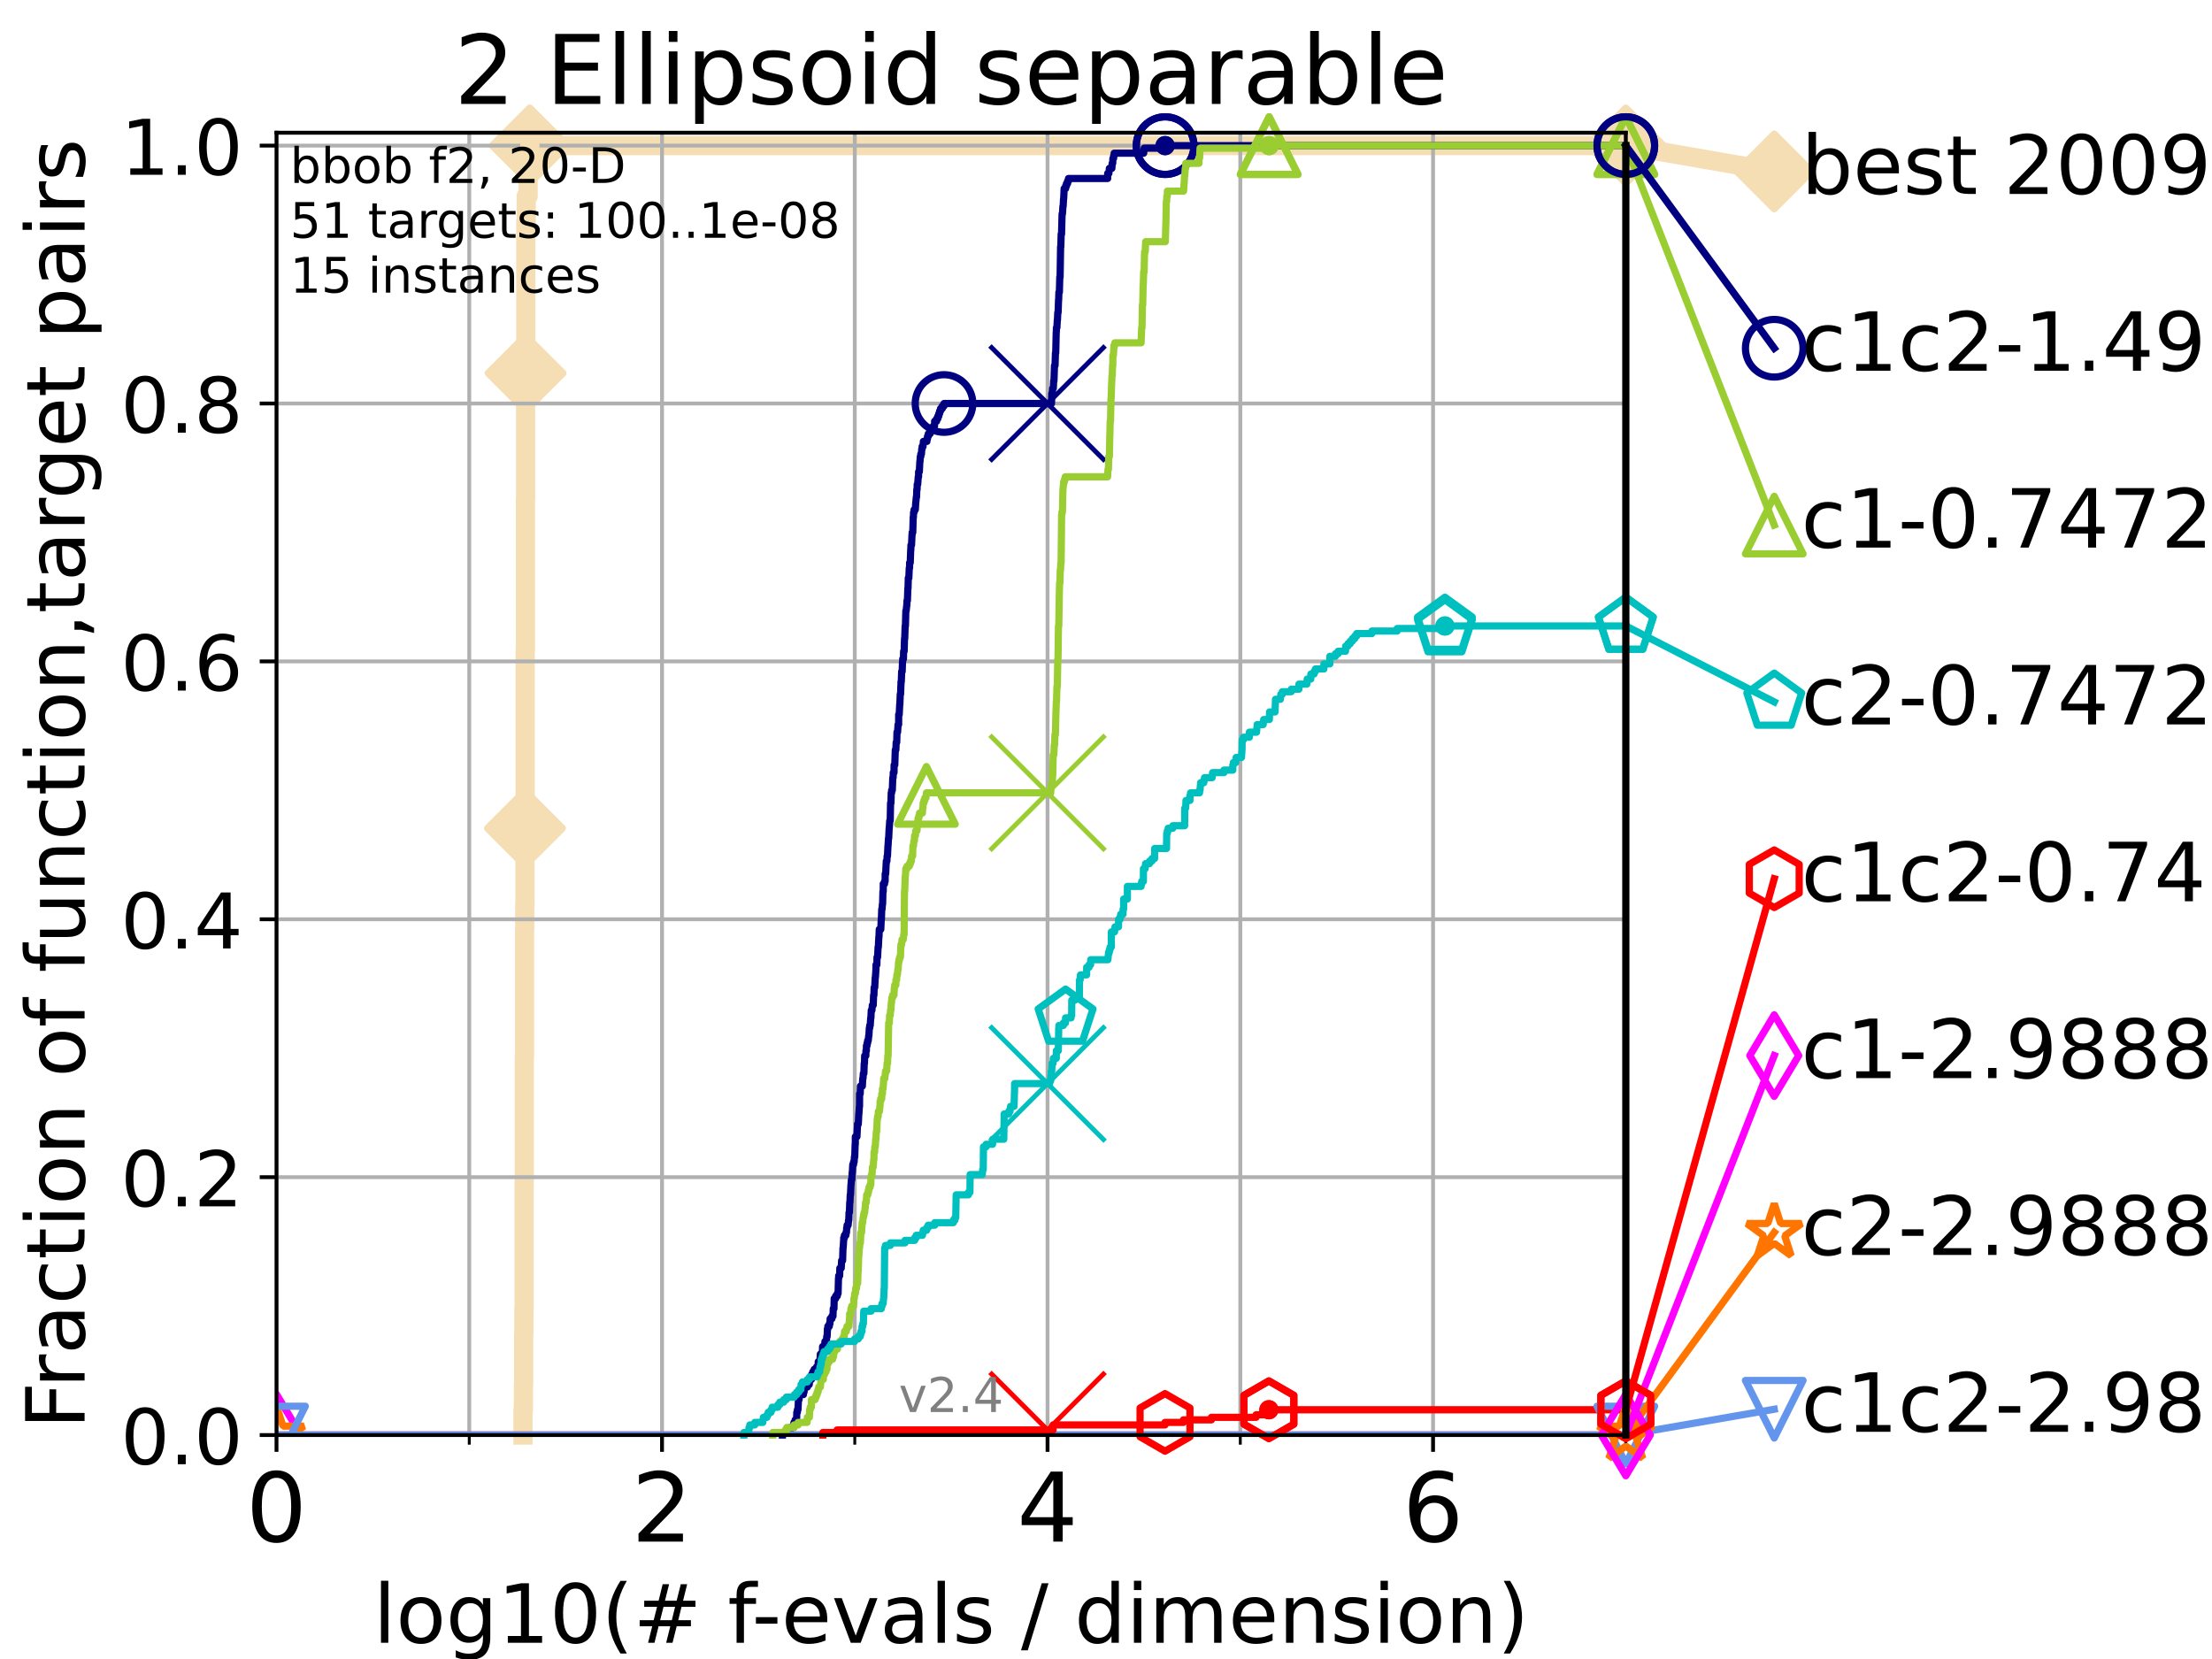 <?xml version="1.0" encoding="utf-8" standalone="no"?>
<!DOCTYPE svg PUBLIC "-//W3C//DTD SVG 1.1//EN"
  "http://www.w3.org/Graphics/SVG/1.1/DTD/svg11.dtd">
<!-- Created with matplotlib (https://matplotlib.org/) -->
<svg height="345.6pt" version="1.1" viewBox="0 0 460.8 345.6" width="460.8pt" xmlns="http://www.w3.org/2000/svg" xmlns:xlink="http://www.w3.org/1999/xlink">
 <defs>
  <style type="text/css">*{stroke-linecap:butt;stroke-linejoin:round;}</style>
 </defs>
 <g id="figure_1">
  <g id="patch_1">
   <path d="M 0 345.6 
L 460.8 345.6 
L 460.8 0 
L 0 0 
z
" style="fill:#ffffff;"/>
  </g>
  <g id="axes_1">
   <g id="patch_2">
    <path d="M 57.6 298.944 
L 338.688 298.944 
L 338.688 27.648 
L 57.6 27.648 
z
" style="fill:#ffffff;"/>
   </g>
   <g id="line2d_1">
    <path d="M 108.949 298.944 
L 108.949 293.677 
L 109.04 293.677 
L 109.04 288.41 
L 109.086 288.41 
L 109.086 277.877 
L 109.132 277.877 
L 109.132 272.61 
L 109.177 272.61 
L 109.177 246.275 
L 109.222 246.275 
L 109.222 219.941 
L 109.267 219.941 
L 109.267 193.607 
L 109.312 193.607 
L 109.312 188.34 
L 109.357 188.34 
L 109.357 172.539 
L 109.402 172.539 
L 109.402 135.671 
L 109.447 135.671 
L 109.447 104.07 
L 109.491 104.07 
L 109.491 77.736 
L 109.536 77.736 
L 109.536 46.135 
L 109.624 46.135 
L 109.624 40.868 
L 110.017 40.868 
L 110.017 35.601 
L 110.359 35.601 
L 110.359 30.334 
L 338.688 30.334 
" style="fill:none;stroke:#f5deb3;stroke-linecap:square;stroke-width:4;"/>
   </g>
   <g id="line2d_2">
    <defs>
     <path d="M -0 7.778 
L 7.778 0 
L 0 -7.778 
L -7.778 -0 
z
" id="m3ff066d4a1" style="stroke:#f5deb3;stroke-linejoin:miter;stroke-width:1.5;"/>
    </defs>
    <g>
     <use style="fill:#f5deb3;stroke:#f5deb3;stroke-linejoin:miter;stroke-width:1.5;" x="109.357" xlink:href="#m3ff066d4a1" y="172.539"/>
     <use style="fill:#f5deb3;stroke:#f5deb3;stroke-linejoin:miter;stroke-width:1.5;" x="109.491" xlink:href="#m3ff066d4a1" y="77.736"/>
     <use style="fill:#f5deb3;stroke:#f5deb3;stroke-linejoin:miter;stroke-width:1.5;" x="110.359" xlink:href="#m3ff066d4a1" y="30.334"/>
     <use style="fill:#f5deb3;stroke:#f5deb3;stroke-linejoin:miter;stroke-width:1.5;" x="110.359" xlink:href="#m3ff066d4a1" y="30.334"/>
     <use style="fill:#f5deb3;stroke:#f5deb3;stroke-linejoin:miter;stroke-width:1.5;" x="338.688" xlink:href="#m3ff066d4a1" y="30.334"/>
    </g>
   </g>
   <g id="line2d_3">
    <path style="fill:none;stroke:#f5deb3;stroke-linecap:square;stroke-width:4;"/>
    <g/>
   </g>
   <g id="line2d_4">
    <path d="M 338.688 30.334 
L 369.608 35.706 
" style="fill:none;stroke:#f5deb3;stroke-linecap:square;stroke-width:4;"/>
    <g>
     <use style="fill:#f5deb3;stroke:#f5deb3;stroke-linejoin:miter;stroke-width:1.5;" x="338.688" xlink:href="#m3ff066d4a1" y="30.334"/>
     <use style="fill:#f5deb3;stroke:#f5deb3;stroke-linejoin:miter;stroke-width:1.5;" x="369.608" xlink:href="#m3ff066d4a1" y="35.706"/>
    </g>
   </g>
   <g id="matplotlib.axis_1">
    <g id="xtick_1">
     <g id="line2d_5">
      <path clip-path="url(#p5f6e8eb4c5)" d="M 57.6 298.944 
L 57.6 27.648 
" style="fill:none;stroke:#b0b0b0;stroke-linecap:square;stroke-width:0.8;"/>
     </g>
     <g id="line2d_6">
      <defs>
       <path d="M 0 0 
L 0 3.5 
" id="m97d530453e" style="stroke:#000000;stroke-width:0.8;"/>
      </defs>
      <g>
       <use style="stroke:#000000;stroke-width:0.8;" x="57.6" xlink:href="#m97d530453e" y="298.944"/>
      </g>
     </g>
     <g id="text_1">
      <!-- 0 -->
      <g transform="translate(51.237 321.141)scale(0.2 -0.2)">
       <defs>
        <path d="M 31.781 66.406 
Q 24.172 66.406 20.328 58.906 
Q 16.5 51.422 16.5 36.375 
Q 16.5 21.391 20.328 13.891 
Q 24.172 6.391 31.781 6.391 
Q 39.453 6.391 43.281 13.891 
Q 47.125 21.391 47.125 36.375 
Q 47.125 51.422 43.281 58.906 
Q 39.453 66.406 31.781 66.406 
z
M 31.781 74.219 
Q 44.047 74.219 50.516 64.516 
Q 56.984 54.828 56.984 36.375 
Q 56.984 17.969 50.516 8.266 
Q 44.047 -1.422 31.781 -1.422 
Q 19.531 -1.422 13.062 8.266 
Q 6.594 17.969 6.594 36.375 
Q 6.594 54.828 13.062 64.516 
Q 19.531 74.219 31.781 74.219 
z
" id="DejaVuSans-48"/>
       </defs>
       <use xlink:href="#DejaVuSans-48"/>
      </g>
     </g>
    </g>
    <g id="xtick_2">
     <g id="line2d_7">
      <path clip-path="url(#p5f6e8eb4c5)" d="M 137.911 298.944 
L 137.911 27.648 
" style="fill:none;stroke:#b0b0b0;stroke-linecap:square;stroke-width:0.8;"/>
     </g>
     <g id="line2d_8">
      <g>
       <use style="stroke:#000000;stroke-width:0.8;" x="137.911" xlink:href="#m97d530453e" y="298.944"/>
      </g>
     </g>
     <g id="text_2">
      <!-- 2 -->
      <g transform="translate(131.548 321.141)scale(0.2 -0.2)">
       <defs>
        <path d="M 19.188 8.297 
L 53.609 8.297 
L 53.609 0 
L 7.328 0 
L 7.328 8.297 
Q 12.938 14.109 22.625 23.891 
Q 32.328 33.688 34.812 36.531 
Q 39.547 41.844 41.422 45.531 
Q 43.312 49.219 43.312 52.781 
Q 43.312 58.594 39.234 62.25 
Q 35.156 65.922 28.609 65.922 
Q 23.969 65.922 18.812 64.312 
Q 13.672 62.703 7.812 59.422 
L 7.812 69.391 
Q 13.766 71.781 18.938 73 
Q 24.125 74.219 28.422 74.219 
Q 39.75 74.219 46.484 68.547 
Q 53.219 62.891 53.219 53.422 
Q 53.219 48.922 51.531 44.891 
Q 49.859 40.875 45.406 35.406 
Q 44.188 33.984 37.641 27.219 
Q 31.109 20.453 19.188 8.297 
z
" id="DejaVuSans-50"/>
       </defs>
       <use xlink:href="#DejaVuSans-50"/>
      </g>
     </g>
    </g>
    <g id="xtick_3">
     <g id="line2d_9">
      <path clip-path="url(#p5f6e8eb4c5)" d="M 218.222 298.944 
L 218.222 27.648 
" style="fill:none;stroke:#b0b0b0;stroke-linecap:square;stroke-width:0.8;"/>
     </g>
     <g id="line2d_10">
      <g>
       <use style="stroke:#000000;stroke-width:0.8;" x="218.222" xlink:href="#m97d530453e" y="298.944"/>
      </g>
     </g>
     <g id="text_3">
      <!-- 4 -->
      <g transform="translate(211.859 321.141)scale(0.2 -0.2)">
       <defs>
        <path d="M 37.797 64.312 
L 12.891 25.391 
L 37.797 25.391 
z
M 35.203 72.906 
L 47.609 72.906 
L 47.609 25.391 
L 58.016 25.391 
L 58.016 17.188 
L 47.609 17.188 
L 47.609 0 
L 37.797 0 
L 37.797 17.188 
L 4.891 17.188 
L 4.891 26.703 
z
" id="DejaVuSans-52"/>
       </defs>
       <use xlink:href="#DejaVuSans-52"/>
      </g>
     </g>
    </g>
    <g id="xtick_4">
     <g id="line2d_11">
      <path clip-path="url(#p5f6e8eb4c5)" d="M 298.533 298.944 
L 298.533 27.648 
" style="fill:none;stroke:#b0b0b0;stroke-linecap:square;stroke-width:0.8;"/>
     </g>
     <g id="line2d_12">
      <g>
       <use style="stroke:#000000;stroke-width:0.8;" x="298.533" xlink:href="#m97d530453e" y="298.944"/>
      </g>
     </g>
     <g id="text_4">
      <!-- 6 -->
      <g transform="translate(292.17 321.141)scale(0.2 -0.2)">
       <defs>
        <path d="M 33.016 40.375 
Q 26.375 40.375 22.484 35.828 
Q 18.609 31.297 18.609 23.391 
Q 18.609 15.531 22.484 10.953 
Q 26.375 6.391 33.016 6.391 
Q 39.656 6.391 43.531 10.953 
Q 47.406 15.531 47.406 23.391 
Q 47.406 31.297 43.531 35.828 
Q 39.656 40.375 33.016 40.375 
z
M 52.594 71.297 
L 52.594 62.312 
Q 48.875 64.062 45.094 64.984 
Q 41.312 65.922 37.594 65.922 
Q 27.828 65.922 22.672 59.328 
Q 17.531 52.734 16.797 39.406 
Q 19.672 43.656 24.016 45.922 
Q 28.375 48.188 33.594 48.188 
Q 44.578 48.188 50.953 41.516 
Q 57.328 34.859 57.328 23.391 
Q 57.328 12.156 50.688 5.359 
Q 44.047 -1.422 33.016 -1.422 
Q 20.359 -1.422 13.672 8.266 
Q 6.984 17.969 6.984 36.375 
Q 6.984 53.656 15.188 63.938 
Q 23.391 74.219 37.203 74.219 
Q 40.922 74.219 44.703 73.484 
Q 48.484 72.75 52.594 71.297 
z
" id="DejaVuSans-54"/>
       </defs>
       <use xlink:href="#DejaVuSans-54"/>
      </g>
     </g>
    </g>
    <g id="xtick_5">
     <g id="line2d_13">
      <path clip-path="url(#p5f6e8eb4c5)" d="M 97.755 298.944 
L 97.755 27.648 
" style="fill:none;stroke:#b0b0b0;stroke-linecap:square;stroke-width:0.8;"/>
     </g>
     <g id="line2d_14">
      <defs>
       <path d="M 0 0 
L 0 2 
" id="m68699661b2" style="stroke:#000000;stroke-width:0.6;"/>
      </defs>
      <g>
       <use style="stroke:#000000;stroke-width:0.6;" x="97.755" xlink:href="#m68699661b2" y="298.944"/>
      </g>
     </g>
    </g>
    <g id="xtick_6">
     <g id="line2d_15">
      <path clip-path="url(#p5f6e8eb4c5)" d="M 178.066 298.944 
L 178.066 27.648 
" style="fill:none;stroke:#b0b0b0;stroke-linecap:square;stroke-width:0.8;"/>
     </g>
     <g id="line2d_16">
      <g>
       <use style="stroke:#000000;stroke-width:0.6;" x="178.066" xlink:href="#m68699661b2" y="298.944"/>
      </g>
     </g>
    </g>
    <g id="xtick_7">
     <g id="line2d_17">
      <path clip-path="url(#p5f6e8eb4c5)" d="M 258.377 298.944 
L 258.377 27.648 
" style="fill:none;stroke:#b0b0b0;stroke-linecap:square;stroke-width:0.8;"/>
     </g>
     <g id="line2d_18">
      <g>
       <use style="stroke:#000000;stroke-width:0.6;" x="258.377" xlink:href="#m68699661b2" y="298.944"/>
      </g>
     </g>
    </g>
    <g id="xtick_8">
     <g id="line2d_19">
      <path clip-path="url(#p5f6e8eb4c5)" d="M 338.688 298.944 
L 338.688 27.648 
" style="fill:none;stroke:#b0b0b0;stroke-linecap:square;stroke-width:0.8;"/>
     </g>
     <g id="line2d_20">
      <g>
       <use style="stroke:#000000;stroke-width:0.6;" x="338.688" xlink:href="#m68699661b2" y="298.944"/>
      </g>
     </g>
    </g>
    <g id="text_5">
     <!-- log10(# f-evals / dimension) -->
     <g transform="translate(77.764 342.218)scale(0.17 -0.17)">
      <defs>
       <path d="M 9.422 75.984 
L 18.406 75.984 
L 18.406 0 
L 9.422 0 
z
" id="DejaVuSans-108"/>
       <path d="M 30.609 48.391 
Q 23.391 48.391 19.188 42.75 
Q 14.984 37.109 14.984 27.297 
Q 14.984 17.484 19.156 11.844 
Q 23.344 6.203 30.609 6.203 
Q 37.797 6.203 41.984 11.859 
Q 46.188 17.531 46.188 27.297 
Q 46.188 37.016 41.984 42.703 
Q 37.797 48.391 30.609 48.391 
z
M 30.609 56 
Q 42.328 56 49.016 48.375 
Q 55.719 40.766 55.719 27.297 
Q 55.719 13.875 49.016 6.219 
Q 42.328 -1.422 30.609 -1.422 
Q 18.844 -1.422 12.172 6.219 
Q 5.516 13.875 5.516 27.297 
Q 5.516 40.766 12.172 48.375 
Q 18.844 56 30.609 56 
z
" id="DejaVuSans-111"/>
       <path d="M 45.406 27.984 
Q 45.406 37.75 41.375 43.109 
Q 37.359 48.484 30.078 48.484 
Q 22.859 48.484 18.828 43.109 
Q 14.797 37.75 14.797 27.984 
Q 14.797 18.266 18.828 12.891 
Q 22.859 7.516 30.078 7.516 
Q 37.359 7.516 41.375 12.891 
Q 45.406 18.266 45.406 27.984 
z
M 54.391 6.781 
Q 54.391 -7.172 48.188 -13.984 
Q 42 -20.797 29.203 -20.797 
Q 24.469 -20.797 20.266 -20.094 
Q 16.062 -19.391 12.109 -17.922 
L 12.109 -9.188 
Q 16.062 -11.328 19.922 -12.344 
Q 23.781 -13.375 27.781 -13.375 
Q 36.625 -13.375 41.016 -8.766 
Q 45.406 -4.156 45.406 5.172 
L 45.406 9.625 
Q 42.625 4.781 38.281 2.391 
Q 33.938 0 27.875 0 
Q 17.828 0 11.672 7.656 
Q 5.516 15.328 5.516 27.984 
Q 5.516 40.672 11.672 48.328 
Q 17.828 56 27.875 56 
Q 33.938 56 38.281 53.609 
Q 42.625 51.219 45.406 46.391 
L 45.406 54.688 
L 54.391 54.688 
z
" id="DejaVuSans-103"/>
       <path d="M 12.406 8.297 
L 28.516 8.297 
L 28.516 63.922 
L 10.984 60.406 
L 10.984 69.391 
L 28.422 72.906 
L 38.281 72.906 
L 38.281 8.297 
L 54.391 8.297 
L 54.391 0 
L 12.406 0 
z
" id="DejaVuSans-49"/>
       <path d="M 31 75.875 
Q 24.469 64.656 21.281 53.656 
Q 18.109 42.672 18.109 31.391 
Q 18.109 20.125 21.312 9.062 
Q 24.516 -2 31 -13.188 
L 23.188 -13.188 
Q 15.875 -1.703 12.234 9.375 
Q 8.594 20.453 8.594 31.391 
Q 8.594 42.281 12.203 53.312 
Q 15.828 64.359 23.188 75.875 
z
" id="DejaVuSans-40"/>
       <path d="M 51.125 44 
L 36.922 44 
L 32.812 27.688 
L 47.125 27.688 
z
M 43.797 71.781 
L 38.719 51.516 
L 52.984 51.516 
L 58.109 71.781 
L 65.922 71.781 
L 60.891 51.516 
L 76.125 51.516 
L 76.125 44 
L 58.984 44 
L 54.984 27.688 
L 70.516 27.688 
L 70.516 20.219 
L 53.078 20.219 
L 48 0 
L 40.188 0 
L 45.219 20.219 
L 30.906 20.219 
L 25.875 0 
L 18.016 0 
L 23.094 20.219 
L 7.719 20.219 
L 7.719 27.688 
L 24.906 27.688 
L 29 44 
L 13.281 44 
L 13.281 51.516 
L 30.906 51.516 
L 35.891 71.781 
z
" id="DejaVuSans-35"/>
       <path id="DejaVuSans-32"/>
       <path d="M 37.109 75.984 
L 37.109 68.5 
L 28.516 68.5 
Q 23.688 68.5 21.797 66.547 
Q 19.922 64.594 19.922 59.516 
L 19.922 54.688 
L 34.719 54.688 
L 34.719 47.703 
L 19.922 47.703 
L 19.922 0 
L 10.891 0 
L 10.891 47.703 
L 2.297 47.703 
L 2.297 54.688 
L 10.891 54.688 
L 10.891 58.5 
Q 10.891 67.625 15.141 71.797 
Q 19.391 75.984 28.609 75.984 
z
" id="DejaVuSans-102"/>
       <path d="M 4.891 31.391 
L 31.203 31.391 
L 31.203 23.391 
L 4.891 23.391 
z
" id="DejaVuSans-45"/>
       <path d="M 56.203 29.594 
L 56.203 25.203 
L 14.891 25.203 
Q 15.484 15.922 20.484 11.062 
Q 25.484 6.203 34.422 6.203 
Q 39.594 6.203 44.453 7.469 
Q 49.312 8.734 54.109 11.281 
L 54.109 2.781 
Q 49.266 0.734 44.188 -0.344 
Q 39.109 -1.422 33.891 -1.422 
Q 20.797 -1.422 13.156 6.188 
Q 5.516 13.812 5.516 26.812 
Q 5.516 40.234 12.766 48.109 
Q 20.016 56 32.328 56 
Q 43.359 56 49.781 48.891 
Q 56.203 41.797 56.203 29.594 
z
M 47.219 32.234 
Q 47.125 39.594 43.094 43.984 
Q 39.062 48.391 32.422 48.391 
Q 24.906 48.391 20.391 44.141 
Q 15.875 39.891 15.188 32.172 
z
" id="DejaVuSans-101"/>
       <path d="M 2.984 54.688 
L 12.5 54.688 
L 29.594 8.797 
L 46.688 54.688 
L 56.203 54.688 
L 35.688 0 
L 23.484 0 
z
" id="DejaVuSans-118"/>
       <path d="M 34.281 27.484 
Q 23.391 27.484 19.188 25 
Q 14.984 22.516 14.984 16.5 
Q 14.984 11.719 18.141 8.906 
Q 21.297 6.109 26.703 6.109 
Q 34.188 6.109 38.703 11.406 
Q 43.219 16.703 43.219 25.484 
L 43.219 27.484 
z
M 52.203 31.203 
L 52.203 0 
L 43.219 0 
L 43.219 8.297 
Q 40.141 3.328 35.547 0.953 
Q 30.953 -1.422 24.312 -1.422 
Q 15.922 -1.422 10.953 3.297 
Q 6 8.016 6 15.922 
Q 6 25.141 12.172 29.828 
Q 18.359 34.516 30.609 34.516 
L 43.219 34.516 
L 43.219 35.406 
Q 43.219 41.609 39.141 45 
Q 35.062 48.391 27.688 48.391 
Q 23 48.391 18.547 47.266 
Q 14.109 46.141 10.016 43.891 
L 10.016 52.203 
Q 14.938 54.109 19.578 55.047 
Q 24.219 56 28.609 56 
Q 40.484 56 46.344 49.844 
Q 52.203 43.703 52.203 31.203 
z
" id="DejaVuSans-97"/>
       <path d="M 44.281 53.078 
L 44.281 44.578 
Q 40.484 46.531 36.375 47.5 
Q 32.281 48.484 27.875 48.484 
Q 21.188 48.484 17.844 46.438 
Q 14.5 44.391 14.5 40.281 
Q 14.5 37.156 16.891 35.375 
Q 19.281 33.594 26.516 31.984 
L 29.594 31.297 
Q 39.156 29.25 43.188 25.516 
Q 47.219 21.781 47.219 15.094 
Q 47.219 7.469 41.188 3.016 
Q 35.156 -1.422 24.609 -1.422 
Q 20.219 -1.422 15.453 -0.562 
Q 10.688 0.297 5.422 2 
L 5.422 11.281 
Q 10.406 8.688 15.234 7.391 
Q 20.062 6.109 24.812 6.109 
Q 31.156 6.109 34.562 8.281 
Q 37.984 10.453 37.984 14.406 
Q 37.984 18.062 35.516 20.016 
Q 33.062 21.969 24.703 23.781 
L 21.578 24.516 
Q 13.234 26.266 9.516 29.906 
Q 5.812 33.547 5.812 39.891 
Q 5.812 47.609 11.281 51.797 
Q 16.75 56 26.812 56 
Q 31.781 56 36.172 55.266 
Q 40.578 54.547 44.281 53.078 
z
" id="DejaVuSans-115"/>
       <path d="M 25.391 72.906 
L 33.688 72.906 
L 8.297 -9.281 
L 0 -9.281 
z
" id="DejaVuSans-47"/>
       <path d="M 45.406 46.391 
L 45.406 75.984 
L 54.391 75.984 
L 54.391 0 
L 45.406 0 
L 45.406 8.203 
Q 42.578 3.328 38.25 0.953 
Q 33.938 -1.422 27.875 -1.422 
Q 17.969 -1.422 11.734 6.484 
Q 5.516 14.406 5.516 27.297 
Q 5.516 40.188 11.734 48.094 
Q 17.969 56 27.875 56 
Q 33.938 56 38.25 53.625 
Q 42.578 51.266 45.406 46.391 
z
M 14.797 27.297 
Q 14.797 17.391 18.875 11.75 
Q 22.953 6.109 30.078 6.109 
Q 37.203 6.109 41.297 11.75 
Q 45.406 17.391 45.406 27.297 
Q 45.406 37.203 41.297 42.844 
Q 37.203 48.484 30.078 48.484 
Q 22.953 48.484 18.875 42.844 
Q 14.797 37.203 14.797 27.297 
z
" id="DejaVuSans-100"/>
       <path d="M 9.422 54.688 
L 18.406 54.688 
L 18.406 0 
L 9.422 0 
z
M 9.422 75.984 
L 18.406 75.984 
L 18.406 64.594 
L 9.422 64.594 
z
" id="DejaVuSans-105"/>
       <path d="M 52 44.188 
Q 55.375 50.25 60.062 53.125 
Q 64.75 56 71.094 56 
Q 79.641 56 84.281 50.016 
Q 88.922 44.047 88.922 33.016 
L 88.922 0 
L 79.891 0 
L 79.891 32.719 
Q 79.891 40.578 77.094 44.375 
Q 74.312 48.188 68.609 48.188 
Q 61.625 48.188 57.562 43.547 
Q 53.516 38.922 53.516 30.906 
L 53.516 0 
L 44.484 0 
L 44.484 32.719 
Q 44.484 40.625 41.703 44.406 
Q 38.922 48.188 33.109 48.188 
Q 26.219 48.188 22.156 43.531 
Q 18.109 38.875 18.109 30.906 
L 18.109 0 
L 9.078 0 
L 9.078 54.688 
L 18.109 54.688 
L 18.109 46.188 
Q 21.188 51.219 25.484 53.609 
Q 29.781 56 35.688 56 
Q 41.656 56 45.828 52.969 
Q 50 49.953 52 44.188 
z
" id="DejaVuSans-109"/>
       <path d="M 54.891 33.016 
L 54.891 0 
L 45.906 0 
L 45.906 32.719 
Q 45.906 40.484 42.875 44.328 
Q 39.844 48.188 33.797 48.188 
Q 26.516 48.188 22.312 43.547 
Q 18.109 38.922 18.109 30.906 
L 18.109 0 
L 9.078 0 
L 9.078 54.688 
L 18.109 54.688 
L 18.109 46.188 
Q 21.344 51.125 25.703 53.562 
Q 30.078 56 35.797 56 
Q 45.219 56 50.047 50.172 
Q 54.891 44.344 54.891 33.016 
z
" id="DejaVuSans-110"/>
       <path d="M 8.016 75.875 
L 15.828 75.875 
Q 23.141 64.359 26.781 53.312 
Q 30.422 42.281 30.422 31.391 
Q 30.422 20.453 26.781 9.375 
Q 23.141 -1.703 15.828 -13.188 
L 8.016 -13.188 
Q 14.5 -2 17.703 9.062 
Q 20.906 20.125 20.906 31.391 
Q 20.906 42.672 17.703 53.656 
Q 14.5 64.656 8.016 75.875 
z
" id="DejaVuSans-41"/>
      </defs>
      <use xlink:href="#DejaVuSans-108"/>
      <use x="27.783" xlink:href="#DejaVuSans-111"/>
      <use x="88.965" xlink:href="#DejaVuSans-103"/>
      <use x="152.441" xlink:href="#DejaVuSans-49"/>
      <use x="216.064" xlink:href="#DejaVuSans-48"/>
      <use x="279.688" xlink:href="#DejaVuSans-40"/>
      <use x="318.701" xlink:href="#DejaVuSans-35"/>
      <use x="402.49" xlink:href="#DejaVuSans-32"/>
      <use x="434.277" xlink:href="#DejaVuSans-102"/>
      <use x="463.982" xlink:href="#DejaVuSans-45"/>
      <use x="500.066" xlink:href="#DejaVuSans-101"/>
      <use x="561.59" xlink:href="#DejaVuSans-118"/>
      <use x="620.77" xlink:href="#DejaVuSans-97"/>
      <use x="682.049" xlink:href="#DejaVuSans-108"/>
      <use x="709.832" xlink:href="#DejaVuSans-115"/>
      <use x="761.932" xlink:href="#DejaVuSans-32"/>
      <use x="793.719" xlink:href="#DejaVuSans-47"/>
      <use x="827.41" xlink:href="#DejaVuSans-32"/>
      <use x="859.197" xlink:href="#DejaVuSans-100"/>
      <use x="922.674" xlink:href="#DejaVuSans-105"/>
      <use x="950.457" xlink:href="#DejaVuSans-109"/>
      <use x="1047.869" xlink:href="#DejaVuSans-101"/>
      <use x="1109.393" xlink:href="#DejaVuSans-110"/>
      <use x="1172.771" xlink:href="#DejaVuSans-115"/>
      <use x="1224.871" xlink:href="#DejaVuSans-105"/>
      <use x="1252.654" xlink:href="#DejaVuSans-111"/>
      <use x="1313.836" xlink:href="#DejaVuSans-110"/>
      <use x="1377.215" xlink:href="#DejaVuSans-41"/>
     </g>
    </g>
   </g>
   <g id="matplotlib.axis_2">
    <g id="ytick_1">
     <g id="line2d_21">
      <path clip-path="url(#p5f6e8eb4c5)" d="M 57.6 298.944 
L 338.688 298.944 
" style="fill:none;stroke:#b0b0b0;stroke-linecap:square;stroke-width:0.8;"/>
     </g>
     <g id="line2d_22">
      <defs>
       <path d="M 0 0 
L -3.5 0 
" id="m8e3846285d" style="stroke:#000000;stroke-width:0.8;"/>
      </defs>
      <g>
       <use style="stroke:#000000;stroke-width:0.8;" x="57.6" xlink:href="#m8e3846285d" y="298.944"/>
      </g>
     </g>
     <g id="text_6">
      <!-- 0.0 -->
      <g transform="translate(25.155 305.023)scale(0.16 -0.16)">
       <defs>
        <path d="M 10.688 12.406 
L 21 12.406 
L 21 0 
L 10.688 0 
z
" id="DejaVuSans-46"/>
       </defs>
       <use xlink:href="#DejaVuSans-48"/>
       <use x="63.623" xlink:href="#DejaVuSans-46"/>
       <use x="95.41" xlink:href="#DejaVuSans-48"/>
      </g>
     </g>
    </g>
    <g id="ytick_2">
     <g id="line2d_23">
      <path clip-path="url(#p5f6e8eb4c5)" d="M 57.6 245.222 
L 338.688 245.222 
" style="fill:none;stroke:#b0b0b0;stroke-linecap:square;stroke-width:0.8;"/>
     </g>
     <g id="line2d_24">
      <g>
       <use style="stroke:#000000;stroke-width:0.8;" x="57.6" xlink:href="#m8e3846285d" y="245.222"/>
      </g>
     </g>
     <g id="text_7">
      <!-- 0.2 -->
      <g transform="translate(25.155 251.301)scale(0.16 -0.16)">
       <use xlink:href="#DejaVuSans-48"/>
       <use x="63.623" xlink:href="#DejaVuSans-46"/>
       <use x="95.41" xlink:href="#DejaVuSans-50"/>
      </g>
     </g>
    </g>
    <g id="ytick_3">
     <g id="line2d_25">
      <path clip-path="url(#p5f6e8eb4c5)" d="M 57.6 191.5 
L 338.688 191.5 
" style="fill:none;stroke:#b0b0b0;stroke-linecap:square;stroke-width:0.8;"/>
     </g>
     <g id="line2d_26">
      <g>
       <use style="stroke:#000000;stroke-width:0.8;" x="57.6" xlink:href="#m8e3846285d" y="191.5"/>
      </g>
     </g>
     <g id="text_8">
      <!-- 0.4 -->
      <g transform="translate(25.155 197.579)scale(0.16 -0.16)">
       <use xlink:href="#DejaVuSans-48"/>
       <use x="63.623" xlink:href="#DejaVuSans-46"/>
       <use x="95.41" xlink:href="#DejaVuSans-52"/>
      </g>
     </g>
    </g>
    <g id="ytick_4">
     <g id="line2d_27">
      <path clip-path="url(#p5f6e8eb4c5)" d="M 57.6 137.778 
L 338.688 137.778 
" style="fill:none;stroke:#b0b0b0;stroke-linecap:square;stroke-width:0.8;"/>
     </g>
     <g id="line2d_28">
      <g>
       <use style="stroke:#000000;stroke-width:0.8;" x="57.6" xlink:href="#m8e3846285d" y="137.778"/>
      </g>
     </g>
     <g id="text_9">
      <!-- 0.6 -->
      <g transform="translate(25.155 143.857)scale(0.16 -0.16)">
       <use xlink:href="#DejaVuSans-48"/>
       <use x="63.623" xlink:href="#DejaVuSans-46"/>
       <use x="95.41" xlink:href="#DejaVuSans-54"/>
      </g>
     </g>
    </g>
    <g id="ytick_5">
     <g id="line2d_29">
      <path clip-path="url(#p5f6e8eb4c5)" d="M 57.6 84.056 
L 338.688 84.056 
" style="fill:none;stroke:#b0b0b0;stroke-linecap:square;stroke-width:0.8;"/>
     </g>
     <g id="line2d_30">
      <g>
       <use style="stroke:#000000;stroke-width:0.8;" x="57.6" xlink:href="#m8e3846285d" y="84.056"/>
      </g>
     </g>
     <g id="text_10">
      <!-- 0.8 -->
      <g transform="translate(25.155 90.135)scale(0.16 -0.16)">
       <defs>
        <path d="M 31.781 34.625 
Q 24.75 34.625 20.719 30.859 
Q 16.703 27.094 16.703 20.516 
Q 16.703 13.922 20.719 10.156 
Q 24.75 6.391 31.781 6.391 
Q 38.812 6.391 42.859 10.172 
Q 46.922 13.969 46.922 20.516 
Q 46.922 27.094 42.891 30.859 
Q 38.875 34.625 31.781 34.625 
z
M 21.922 38.812 
Q 15.578 40.375 12.031 44.719 
Q 8.5 49.078 8.5 55.328 
Q 8.5 64.062 14.719 69.141 
Q 20.953 74.219 31.781 74.219 
Q 42.672 74.219 48.875 69.141 
Q 55.078 64.062 55.078 55.328 
Q 55.078 49.078 51.531 44.719 
Q 48 40.375 41.703 38.812 
Q 48.828 37.156 52.797 32.312 
Q 56.781 27.484 56.781 20.516 
Q 56.781 9.906 50.312 4.234 
Q 43.844 -1.422 31.781 -1.422 
Q 19.734 -1.422 13.25 4.234 
Q 6.781 9.906 6.781 20.516 
Q 6.781 27.484 10.781 32.312 
Q 14.797 37.156 21.922 38.812 
z
M 18.312 54.391 
Q 18.312 48.734 21.844 45.562 
Q 25.391 42.391 31.781 42.391 
Q 38.141 42.391 41.719 45.562 
Q 45.312 48.734 45.312 54.391 
Q 45.312 60.062 41.719 63.234 
Q 38.141 66.406 31.781 66.406 
Q 25.391 66.406 21.844 63.234 
Q 18.312 60.062 18.312 54.391 
z
" id="DejaVuSans-56"/>
       </defs>
       <use xlink:href="#DejaVuSans-48"/>
       <use x="63.623" xlink:href="#DejaVuSans-46"/>
       <use x="95.41" xlink:href="#DejaVuSans-56"/>
      </g>
     </g>
    </g>
    <g id="ytick_6">
     <g id="line2d_31">
      <path clip-path="url(#p5f6e8eb4c5)" d="M 57.6 30.334 
L 338.688 30.334 
" style="fill:none;stroke:#b0b0b0;stroke-linecap:square;stroke-width:0.8;"/>
     </g>
     <g id="line2d_32">
      <g>
       <use style="stroke:#000000;stroke-width:0.8;" x="57.6" xlink:href="#m8e3846285d" y="30.334"/>
      </g>
     </g>
     <g id="text_11">
      <!-- 1.0 -->
      <g transform="translate(25.155 36.413)scale(0.16 -0.16)">
       <use xlink:href="#DejaVuSans-49"/>
       <use x="63.623" xlink:href="#DejaVuSans-46"/>
       <use x="95.41" xlink:href="#DejaVuSans-48"/>
      </g>
     </g>
    </g>
    <g id="text_12">
     <!-- Fraction of function,target pairs -->
     <g transform="translate(17.62 297.681)rotate(-90)scale(0.17 -0.17)">
      <defs>
       <path d="M 9.812 72.906 
L 51.703 72.906 
L 51.703 64.594 
L 19.672 64.594 
L 19.672 43.109 
L 48.578 43.109 
L 48.578 34.812 
L 19.672 34.812 
L 19.672 0 
L 9.812 0 
z
" id="DejaVuSans-70"/>
       <path d="M 41.109 46.297 
Q 39.594 47.172 37.812 47.578 
Q 36.031 48 33.891 48 
Q 26.266 48 22.188 43.047 
Q 18.109 38.094 18.109 28.812 
L 18.109 0 
L 9.078 0 
L 9.078 54.688 
L 18.109 54.688 
L 18.109 46.188 
Q 20.953 51.172 25.484 53.578 
Q 30.031 56 36.531 56 
Q 37.453 56 38.578 55.875 
Q 39.703 55.766 41.062 55.516 
z
" id="DejaVuSans-114"/>
       <path d="M 48.781 52.594 
L 48.781 44.188 
Q 44.969 46.297 41.141 47.344 
Q 37.312 48.391 33.406 48.391 
Q 24.656 48.391 19.812 42.844 
Q 14.984 37.312 14.984 27.297 
Q 14.984 17.281 19.812 11.734 
Q 24.656 6.203 33.406 6.203 
Q 37.312 6.203 41.141 7.25 
Q 44.969 8.297 48.781 10.406 
L 48.781 2.094 
Q 45.016 0.344 40.984 -0.531 
Q 36.969 -1.422 32.422 -1.422 
Q 20.062 -1.422 12.781 6.344 
Q 5.516 14.109 5.516 27.297 
Q 5.516 40.672 12.859 48.328 
Q 20.219 56 33.016 56 
Q 37.156 56 41.109 55.141 
Q 45.062 54.297 48.781 52.594 
z
" id="DejaVuSans-99"/>
       <path d="M 18.312 70.219 
L 18.312 54.688 
L 36.812 54.688 
L 36.812 47.703 
L 18.312 47.703 
L 18.312 18.016 
Q 18.312 11.328 20.141 9.422 
Q 21.969 7.516 27.594 7.516 
L 36.812 7.516 
L 36.812 0 
L 27.594 0 
Q 17.188 0 13.234 3.875 
Q 9.281 7.766 9.281 18.016 
L 9.281 47.703 
L 2.688 47.703 
L 2.688 54.688 
L 9.281 54.688 
L 9.281 70.219 
z
" id="DejaVuSans-116"/>
       <path d="M 8.5 21.578 
L 8.5 54.688 
L 17.484 54.688 
L 17.484 21.922 
Q 17.484 14.156 20.5 10.266 
Q 23.531 6.391 29.594 6.391 
Q 36.859 6.391 41.078 11.031 
Q 45.312 15.672 45.312 23.688 
L 45.312 54.688 
L 54.297 54.688 
L 54.297 0 
L 45.312 0 
L 45.312 8.406 
Q 42.047 3.422 37.719 1 
Q 33.406 -1.422 27.688 -1.422 
Q 18.266 -1.422 13.375 4.438 
Q 8.5 10.297 8.5 21.578 
z
M 31.109 56 
z
" id="DejaVuSans-117"/>
       <path d="M 11.719 12.406 
L 22.016 12.406 
L 22.016 4 
L 14.016 -11.625 
L 7.719 -11.625 
L 11.719 4 
z
" id="DejaVuSans-44"/>
       <path d="M 18.109 8.203 
L 18.109 -20.797 
L 9.078 -20.797 
L 9.078 54.688 
L 18.109 54.688 
L 18.109 46.391 
Q 20.953 51.266 25.266 53.625 
Q 29.594 56 35.594 56 
Q 45.562 56 51.781 48.094 
Q 58.016 40.188 58.016 27.297 
Q 58.016 14.406 51.781 6.484 
Q 45.562 -1.422 35.594 -1.422 
Q 29.594 -1.422 25.266 0.953 
Q 20.953 3.328 18.109 8.203 
z
M 48.688 27.297 
Q 48.688 37.203 44.609 42.844 
Q 40.531 48.484 33.406 48.484 
Q 26.266 48.484 22.188 42.844 
Q 18.109 37.203 18.109 27.297 
Q 18.109 17.391 22.188 11.75 
Q 26.266 6.109 33.406 6.109 
Q 40.531 6.109 44.609 11.75 
Q 48.688 17.391 48.688 27.297 
z
" id="DejaVuSans-112"/>
      </defs>
      <use xlink:href="#DejaVuSans-70"/>
      <use x="50.27" xlink:href="#DejaVuSans-114"/>
      <use x="91.383" xlink:href="#DejaVuSans-97"/>
      <use x="152.662" xlink:href="#DejaVuSans-99"/>
      <use x="207.643" xlink:href="#DejaVuSans-116"/>
      <use x="246.852" xlink:href="#DejaVuSans-105"/>
      <use x="274.635" xlink:href="#DejaVuSans-111"/>
      <use x="335.816" xlink:href="#DejaVuSans-110"/>
      <use x="399.195" xlink:href="#DejaVuSans-32"/>
      <use x="430.982" xlink:href="#DejaVuSans-111"/>
      <use x="492.164" xlink:href="#DejaVuSans-102"/>
      <use x="527.369" xlink:href="#DejaVuSans-32"/>
      <use x="559.156" xlink:href="#DejaVuSans-102"/>
      <use x="594.361" xlink:href="#DejaVuSans-117"/>
      <use x="657.74" xlink:href="#DejaVuSans-110"/>
      <use x="721.119" xlink:href="#DejaVuSans-99"/>
      <use x="776.1" xlink:href="#DejaVuSans-116"/>
      <use x="815.309" xlink:href="#DejaVuSans-105"/>
      <use x="843.092" xlink:href="#DejaVuSans-111"/>
      <use x="904.273" xlink:href="#DejaVuSans-110"/>
      <use x="967.652" xlink:href="#DejaVuSans-44"/>
      <use x="999.439" xlink:href="#DejaVuSans-116"/>
      <use x="1038.648" xlink:href="#DejaVuSans-97"/>
      <use x="1099.928" xlink:href="#DejaVuSans-114"/>
      <use x="1139.291" xlink:href="#DejaVuSans-103"/>
      <use x="1202.768" xlink:href="#DejaVuSans-101"/>
      <use x="1264.291" xlink:href="#DejaVuSans-116"/>
      <use x="1303.5" xlink:href="#DejaVuSans-32"/>
      <use x="1335.287" xlink:href="#DejaVuSans-112"/>
      <use x="1398.764" xlink:href="#DejaVuSans-97"/>
      <use x="1460.043" xlink:href="#DejaVuSans-105"/>
      <use x="1487.826" xlink:href="#DejaVuSans-114"/>
      <use x="1528.939" xlink:href="#DejaVuSans-115"/>
     </g>
    </g>
   </g>
   <g id="line2d_33">
    <defs>
     <path d="M 0 1.5 
C 0.398 1.5 0.779 1.342 1.061 1.061 
C 1.342 0.779 1.5 0.398 1.5 0 
C 1.5 -0.398 1.342 -0.779 1.061 -1.061 
C 0.779 -1.342 0.398 -1.5 0 -1.5 
C -0.398 -1.5 -0.779 -1.342 -1.061 -1.061 
C -1.342 -0.779 -1.5 -0.398 -1.5 0 
C -1.5 0.398 -1.342 0.779 -1.061 1.061 
C -0.779 1.342 -0.398 1.5 0 1.5 
z
" id="me3cf9232ea" style="stroke:#f5deb3;"/>
    </defs>
    <g>
     <use style="fill:#f5deb3;stroke:#f5deb3;" x="110.359" xlink:href="#me3cf9232ea" y="30.334"/>
     <use style="fill:#f5deb3;stroke:#f5deb3;" x="110.359" xlink:href="#me3cf9232ea" y="30.334"/>
    </g>
   </g>
   <g id="line2d_34">
    <defs>
     <path d="M 0 1.5 
C 0.398 1.5 0.779 1.342 1.061 1.061 
C 1.342 0.779 1.5 0.398 1.5 0 
C 1.5 -0.398 1.342 -0.779 1.061 -1.061 
C 0.779 -1.342 0.398 -1.5 0 -1.5 
C -0.398 -1.5 -0.779 -1.342 -1.061 -1.061 
C -1.342 -0.779 -1.5 -0.398 -1.5 0 
C -1.5 0.398 -1.342 0.779 -1.061 1.061 
C -0.779 1.342 -0.398 1.5 0 1.5 
z
" id="m7ed1274b97" style="stroke:#000080;"/>
    </defs>
    <g>
     <use style="fill:#000080;stroke:#000080;" x="242.716" xlink:href="#m7ed1274b97" y="30.334"/>
     <use style="fill:#000080;stroke:#000080;" x="242.716" xlink:href="#m7ed1274b97" y="30.334"/>
    </g>
   </g>
   <g id="line2d_35">
    <path d="M 162.987 298.944 
L 162.987 298.417 
L 163.749 298.417 
L 163.749 297.891 
L 164.675 297.891 
L 164.675 297.364 
L 165.37 297.364 
L 165.402 296.311 
L 165.654 296.311 
L 165.654 295.784 
L 165.943 295.784 
L 165.989 294.204 
L 166.11 294.204 
L 166.11 293.677 
L 166.233 293.677 
L 166.336 291.57 
L 166.462 291.57 
L 166.539 290.517 
L 167.37 290.517 
L 167.37 289.99 
L 167.5 289.99 
L 167.578 288.937 
L 168.204 288.937 
L 168.204 288.41 
L 168.582 288.41 
L 168.66 287.357 
L 169.049 287.357 
L 169.089 286.304 
L 169.321 286.304 
L 169.321 285.777 
L 169.621 285.777 
L 169.621 285.25 
L 170.123 285.25 
L 170.123 284.723 
L 170.439 284.723 
L 170.451 283.67 
L 170.8 283.67 
L 170.895 282.09 
L 171.306 282.09 
L 171.362 280.51 
L 171.772 280.51 
L 171.852 279.457 
L 172.156 279.457 
L 172.226 278.403 
L 172.308 278.403 
L 172.369 276.823 
L 172.454 276.823 
L 172.454 276.296 
L 172.762 276.296 
L 172.762 275.77 
L 172.887 275.77 
L 172.934 274.716 
L 173.299 274.716 
L 173.299 274.19 
L 173.524 274.19 
L 173.583 272.61 
L 173.732 272.61 
L 173.777 270.503 
L 174.089 270.503 
L 174.089 269.976 
L 174.426 269.976 
L 174.426 269.45 
L 174.586 269.45 
L 174.673 266.289 
L 174.713 266.289 
L 174.713 265.763 
L 174.913 265.763 
L 174.953 264.183 
L 175.24 264.183 
L 175.327 262.603 
L 175.529 262.603 
L 175.609 259.969 
L 175.645 259.969 
L 175.745 258.389 
L 175.76 258.389 
L 175.76 257.862 
L 175.907 257.862 
L 175.907 257.336 
L 176.213 257.336 
L 176.213 256.809 
L 176.327 256.809 
L 176.384 255.756 
L 176.467 255.756 
L 176.467 255.229 
L 176.677 255.229 
L 176.769 254.176 
L 176.819 254.176 
L 176.867 252.596 
L 176.947 252.596 
L 177.019 250.489 
L 177.059 250.489 
L 177.12 248.909 
L 177.173 248.909 
L 177.269 246.802 
L 177.288 246.802 
L 177.361 245.749 
L 177.449 245.749 
L 177.533 244.169 
L 177.563 244.169 
L 177.647 242.589 
L 177.809 242.589 
L 177.809 242.062 
L 177.929 242.062 
L 177.995 241.009 
L 178.059 241.009 
L 178.142 238.375 
L 178.174 238.375 
L 178.184 236.795 
L 178.516 236.795 
L 178.619 234.688 
L 178.635 234.688 
L 178.635 234.162 
L 178.8 234.162 
L 178.901 232.055 
L 178.92 232.055 
L 179.026 230.475 
L 179.056 230.475 
L 179.07 227.841 
L 179.198 227.841 
L 179.245 226.261 
L 179.642 226.261 
L 179.723 224.681 
L 179.778 224.681 
L 179.843 223.628 
L 179.962 223.628 
L 180.033 221.521 
L 180.085 221.521 
L 180.125 219.941 
L 180.367 219.941 
L 180.391 218.888 
L 180.485 218.888 
L 180.497 217.834 
L 180.625 217.834 
L 180.625 217.308 
L 180.739 217.308 
L 180.739 216.781 
L 180.871 216.781 
L 180.967 215.728 
L 181.008 215.728 
L 181.095 214.148 
L 181.174 214.148 
L 181.174 213.621 
L 181.286 213.621 
L 181.384 212.041 
L 181.429 212.041 
L 181.498 210.461 
L 181.639 210.461 
L 181.72 209.407 
L 181.905 209.407 
L 181.988 207.301 
L 182.054 207.301 
L 182.104 205.721 
L 182.22 205.721 
L 182.331 203.614 
L 182.363 203.614 
L 182.466 202.034 
L 182.477 202.034 
L 182.491 200.98 
L 182.668 200.98 
L 182.701 199.4 
L 182.817 199.4 
L 182.921 197.294 
L 182.978 197.294 
L 183.079 195.187 
L 183.109 195.187 
L 183.166 193.607 
L 183.484 193.607 
L 183.579 191.5 
L 183.609 191.5 
L 183.682 189.393 
L 183.746 189.393 
L 183.825 188.34 
L 183.864 188.34 
L 183.928 185.706 
L 183.995 185.706 
L 184.002 184.126 
L 184.265 184.126 
L 184.265 183.6 
L 184.388 183.6 
L 184.404 182.02 
L 184.508 182.02 
L 184.601 179.913 
L 184.628 179.913 
L 184.628 179.386 
L 184.756 179.386 
L 184.808 178.333 
L 184.877 178.333 
L 184.975 176.226 
L 184.992 176.226 
L 185.084 174.646 
L 185.127 174.646 
L 185.226 172.539 
L 185.245 172.539 
L 185.352 170.959 
L 185.449 170.959 
L 185.522 167.272 
L 185.602 167.272 
L 185.657 165.166 
L 185.738 165.166 
L 185.738 164.639 
L 185.88 164.639 
L 185.985 162.006 
L 186.05 162.006 
L 186.083 160.952 
L 186.24 160.952 
L 186.258 159.372 
L 186.399 159.372 
L 186.504 156.212 
L 186.625 156.212 
L 186.694 154.632 
L 186.807 154.632 
L 186.859 152.525 
L 186.982 152.525 
L 187.083 150.945 
L 187.202 150.945 
L 187.21 148.838 
L 187.326 148.838 
L 187.426 146.732 
L 187.456 146.732 
L 187.54 144.625 
L 187.603 144.625 
L 187.706 141.992 
L 187.757 141.992 
L 187.833 139.885 
L 187.94 139.885 
L 188.011 137.778 
L 188.053 137.778 
L 188.053 137.251 
L 188.202 137.251 
L 188.24 135.671 
L 188.348 135.671 
L 188.427 133.038 
L 188.469 133.038 
L 188.561 130.404 
L 188.618 130.404 
L 188.703 127.244 
L 188.772 127.244 
L 188.878 126.191 
L 188.9 126.191 
L 188.943 125.138 
L 189.027 125.138 
L 189.126 122.504 
L 189.161 122.504 
L 189.214 120.397 
L 189.328 120.397 
L 189.419 118.291 
L 189.483 118.291 
L 189.485 117.237 
L 189.617 117.237 
L 189.715 114.604 
L 189.74 114.604 
L 189.763 113.55 
L 189.892 113.55 
L 189.982 111.444 
L 190.015 111.444 
L 190.015 110.917 
L 190.146 110.917 
L 190.237 107.757 
L 190.275 107.757 
L 190.317 106.704 
L 190.421 106.704 
L 190.421 106.177 
L 190.674 106.177 
L 190.774 104.597 
L 190.788 104.597 
L 190.886 103.543 
L 190.936 103.543 
L 190.986 101.963 
L 191.048 101.963 
L 191.071 100.91 
L 191.174 100.91 
L 191.284 99.33 
L 191.356 99.33 
L 191.361 98.277 
L 191.515 98.277 
L 191.618 96.17 
L 191.651 96.17 
L 191.714 95.116 
L 191.818 95.116 
L 191.818 94.59 
L 191.952 94.59 
L 192.015 93.536 
L 192.098 93.536 
L 192.098 93.01 
L 192.28 93.01 
L 192.357 91.956 
L 193.092 91.956 
L 193.092 91.43 
L 193.212 91.43 
L 193.212 90.903 
L 193.375 90.903 
L 193.375 90.376 
L 193.752 90.376 
L 193.752 89.85 
L 194.013 89.85 
L 194.013 89.323 
L 194.399 89.323 
L 194.399 88.796 
L 194.671 88.796 
L 194.705 87.743 
L 195.118 87.743 
L 195.118 87.216 
L 195.37 87.216 
L 195.37 86.69 
L 195.573 86.69 
L 195.573 86.163 
L 195.736 86.163 
L 195.736 85.636 
L 195.932 85.636 
L 195.932 85.109 
L 196.292 85.109 
L 196.292 84.583 
L 196.655 84.583 
L 196.655 84.056 
L 219.044 84.056 
L 219.111 81.949 
L 219.214 81.949 
L 219.282 80.896 
L 219.422 80.896 
L 219.5 79.316 
L 219.562 79.316 
L 219.668 76.156 
L 219.785 76.156 
L 219.869 73.522 
L 219.929 73.522 
L 220.027 69.309 
L 220.041 69.309 
L 220.077 68.255 
L 220.171 68.255 
L 220.256 66.675 
L 220.286 66.675 
L 220.356 65.095 
L 220.423 65.095 
L 220.515 62.462 
L 220.538 62.462 
L 220.585 60.882 
L 220.688 60.882 
L 220.771 57.722 
L 220.838 57.722 
L 220.943 51.402 
L 220.988 51.402 
L 221.059 48.768 
L 221.14 48.768 
L 221.251 44.555 
L 221.329 44.555 
L 221.428 42.975 
L 221.473 42.975 
L 221.558 41.395 
L 221.586 41.395 
L 221.681 39.288 
L 221.981 39.288 
L 221.981 38.761 
L 222.163 38.761 
L 222.163 38.234 
L 222.398 38.234 
L 222.398 37.708 
L 222.586 37.708 
L 222.586 37.181 
L 230.747 37.181 
L 230.749 36.128 
L 230.996 36.128 
L 231.103 35.074 
L 231.622 35.074 
L 231.686 34.021 
L 231.797 34.021 
L 231.84 32.968 
L 231.987 32.968 
L 231.987 32.441 
L 232.1 32.441 
L 232.1 31.914 
L 238.25 31.914 
L 238.357 30.861 
L 242.716 30.861 
L 242.716 30.334 
L 338.688 30.334 
L 338.688 30.334 
" style="fill:none;stroke:#000080;stroke-linecap:square;stroke-width:1.5;"/>
   </g>
   <g id="line2d_36">
    <defs>
     <path d="M 0 6 
C 1.591 6 3.117 5.368 4.243 4.243 
C 5.368 3.117 6 1.591 6 0 
C 6 -1.591 5.368 -3.117 4.243 -4.243 
C 3.117 -5.368 1.591 -6 0 -6 
C -1.591 -6 -3.117 -5.368 -4.243 -4.243 
C -5.368 -3.117 -6 -1.591 -6 0 
C -6 1.591 -5.368 3.117 -4.243 4.243 
C -3.117 5.368 -1.591 6 0 6 
z
" id="m32b886157f" style="stroke:#000080;stroke-width:1.5;"/>
    </defs>
    <g>
     <use style="fill-opacity:0;stroke:#000080;stroke-width:1.5;" x="196.655" xlink:href="#m32b886157f" y="84.056"/>
     <use style="fill-opacity:0;stroke:#000080;stroke-width:1.5;" x="242.716" xlink:href="#m32b886157f" y="30.334"/>
     <use style="fill-opacity:0;stroke:#000080;stroke-width:1.5;" x="242.716" xlink:href="#m32b886157f" y="30.334"/>
     <use style="fill-opacity:0;stroke:#000080;stroke-width:1.5;" x="338.688" xlink:href="#m32b886157f" y="30.334"/>
    </g>
   </g>
   <g id="line2d_37">
    <path style="fill:none;stroke:#000080;stroke-linecap:square;stroke-width:1.5;"/>
    <g/>
   </g>
   <g id="line2d_38">
    <path clip-path="url(#p5f6e8eb4c5)" d="M 218.222 84.056 
" style="fill:none;stroke:#000080;stroke-linecap:square;stroke-width:1.5;"/>
    <defs>
     <path d="M -12 12 
L 12 -12 
M -12 -12 
L 12 12 
" id="mc44dbdc638" style="stroke:#000080;"/>
    </defs>
    <g clip-path="url(#p5f6e8eb4c5)">
     <use style="fill:#000080;stroke:#000080;" x="218.222" xlink:href="#mc44dbdc638" y="84.056"/>
    </g>
   </g>
   <g id="line2d_39">
    <path clip-path="url(#p5f6e8eb4c5)" d="M 57.6 298.944 
L 57.6 298.944 
L 57.6 298.944 
L 57.6 298.944 
L 338.688 298.944 
" style="fill:none;stroke:#ff00ff;stroke-linecap:square;stroke-width:1.5;"/>
   </g>
   <g id="line2d_40">
    <defs>
     <path d="M -0 8.485 
L 5.091 0 
L 0 -8.485 
L -5.091 -0 
z
" id="m9963547a99" style="stroke:#ff00ff;stroke-linejoin:miter;stroke-width:1.5;"/>
    </defs>
    <g clip-path="url(#p5f6e8eb4c5)">
     <use style="fill-opacity:0;stroke:#ff00ff;stroke-linejoin:miter;stroke-width:1.5;" x="57.6" xlink:href="#m9963547a99" y="298.944"/>
    </g>
   </g>
   <g id="line2d_41">
    <path clip-path="url(#p5f6e8eb4c5)" style="fill:none;stroke:#ff00ff;stroke-linecap:square;stroke-width:1.5;"/>
    <g clip-path="url(#p5f6e8eb4c5)">
     <use style="fill-opacity:0;stroke:#ff00ff;stroke-linejoin:miter;stroke-width:1.5;" x="-1" xlink:href="#m9963547a99" y="567.554"/>
     <use style="fill-opacity:0;stroke:#ff00ff;stroke-linejoin:miter;stroke-width:1.5;" x="338.688" xlink:href="#m9963547a99" y="567.554"/>
    </g>
   </g>
   <g id="line2d_42">
    <path clip-path="url(#p5f6e8eb4c5)" d="M 57.6 298.944 
L 57.6 298.944 
L 57.6 298.944 
L 57.6 298.944 
L 338.688 298.944 
" style="fill:none;stroke:#ff7500;stroke-linecap:square;stroke-width:1.5;"/>
   </g>
   <g id="line2d_43">
    <defs>
     <path d="M 0 -6 
L -1.347 -1.854 
L -5.706 -1.854 
L -2.18 0.708 
L -3.527 4.854 
L -0 2.292 
L 3.527 4.854 
L 2.18 0.708 
L 5.706 -1.854 
L 1.347 -1.854 
z
" id="m0846ef7c9e" style="stroke:#ff7500;stroke-linejoin:bevel;stroke-width:1.5;"/>
    </defs>
    <g clip-path="url(#p5f6e8eb4c5)">
     <use style="fill-opacity:0;stroke:#ff7500;stroke-linejoin:bevel;stroke-width:1.5;" x="57.6" xlink:href="#m0846ef7c9e" y="298.944"/>
    </g>
   </g>
   <g id="line2d_44">
    <path clip-path="url(#p5f6e8eb4c5)" style="fill:none;stroke:#ff7500;stroke-linecap:square;stroke-width:1.5;"/>
    <g clip-path="url(#p5f6e8eb4c5)">
     <use style="fill-opacity:0;stroke:#ff7500;stroke-linejoin:bevel;stroke-width:1.5;" x="-1" xlink:href="#m0846ef7c9e" y="567.554"/>
     <use style="fill-opacity:0;stroke:#ff7500;stroke-linejoin:bevel;stroke-width:1.5;" x="338.688" xlink:href="#m0846ef7c9e" y="567.554"/>
    </g>
   </g>
   <g id="line2d_45">
    <path clip-path="url(#p5f6e8eb4c5)" d="M 57.6 298.944 
L 57.6 298.944 
L 57.6 298.944 
L 57.6 298.944 
L 338.688 298.944 
" style="fill:none;stroke:#6495ed;stroke-linecap:square;stroke-width:1.5;"/>
   </g>
   <g id="line2d_46">
    <defs>
     <path d="M -0 6 
L 6 -6 
L -6 -6 
z
" id="m9fed4f91ec" style="stroke:#6495ed;stroke-linejoin:miter;stroke-width:1.5;"/>
    </defs>
    <g clip-path="url(#p5f6e8eb4c5)">
     <use style="fill-opacity:0;stroke:#6495ed;stroke-linejoin:miter;stroke-width:1.5;" x="57.6" xlink:href="#m9fed4f91ec" y="298.944"/>
    </g>
   </g>
   <g id="line2d_47">
    <path clip-path="url(#p5f6e8eb4c5)" style="fill:none;stroke:#6495ed;stroke-linecap:square;stroke-width:1.5;"/>
    <g clip-path="url(#p5f6e8eb4c5)">
     <use style="fill-opacity:0;stroke:#6495ed;stroke-linejoin:miter;stroke-width:1.5;" x="-1" xlink:href="#m9fed4f91ec" y="567.554"/>
     <use style="fill-opacity:0;stroke:#6495ed;stroke-linejoin:miter;stroke-width:1.5;" x="338.688" xlink:href="#m9fed4f91ec" y="567.554"/>
    </g>
   </g>
   <g id="line2d_48">
    <defs>
     <path d="M 0 1.5 
C 0.398 1.5 0.779 1.342 1.061 1.061 
C 1.342 0.779 1.5 0.398 1.5 0 
C 1.5 -0.398 1.342 -0.779 1.061 -1.061 
C 0.779 -1.342 0.398 -1.5 0 -1.5 
C -0.398 -1.5 -0.779 -1.342 -1.061 -1.061 
C -1.342 -0.779 -1.5 -0.398 -1.5 0 
C -1.5 0.398 -1.342 0.779 -1.061 1.061 
C -0.779 1.342 -0.398 1.5 0 1.5 
z
" id="mfd9f306483" style="stroke:#ff0000;"/>
    </defs>
    <g>
     <use style="fill:#ff0000;stroke:#ff0000;" x="264.33" xlink:href="#mfd9f306483" y="293.677"/>
     <use style="fill:#ff0000;stroke:#ff0000;" x="264.33" xlink:href="#mfd9f306483" y="293.677"/>
    </g>
   </g>
   <g id="line2d_49">
    <path d="M 171.406 298.944 
L 171.406 298.417 
L 174.371 298.417 
L 174.371 297.891 
L 219.373 297.891 
L 219.373 296.837 
L 242.693 296.837 
L 242.693 296.311 
L 246.526 296.311 
L 246.526 295.784 
L 252.357 295.784 
L 252.357 295.257 
L 261.656 295.257 
L 261.656 294.731 
L 263.061 294.731 
L 263.061 294.204 
L 264.33 294.204 
L 264.33 293.677 
L 338.688 293.677 
" style="fill:none;stroke:#ff0000;stroke-linecap:square;stroke-width:1.5;"/>
   </g>
   <g id="line2d_50">
    <defs>
     <path d="M 0 -6 
L -5.196 -3 
L -5.196 3 
L -0 6 
L 5.196 3 
L 5.196 -3 
z
" id="mf29b5bd880" style="stroke:#ff0000;stroke-linejoin:miter;stroke-width:1.5;"/>
    </defs>
    <g>
     <use style="fill-opacity:0;stroke:#ff0000;stroke-linejoin:miter;stroke-width:1.5;" x="242.693" xlink:href="#mf29b5bd880" y="296.311"/>
     <use style="fill-opacity:0;stroke:#ff0000;stroke-linejoin:miter;stroke-width:1.5;" x="264.33" xlink:href="#mf29b5bd880" y="293.677"/>
     <use style="fill-opacity:0;stroke:#ff0000;stroke-linejoin:miter;stroke-width:1.5;" x="264.33" xlink:href="#mf29b5bd880" y="293.677"/>
     <use style="fill-opacity:0;stroke:#ff0000;stroke-linejoin:miter;stroke-width:1.5;" x="338.688" xlink:href="#mf29b5bd880" y="293.677"/>
    </g>
   </g>
   <g id="line2d_51">
    <path style="fill:none;stroke:#ff0000;stroke-linecap:square;stroke-width:1.5;"/>
    <g/>
   </g>
   <g id="line2d_52">
    <path clip-path="url(#p5f6e8eb4c5)" d="M 218.222 297.891 
" style="fill:none;stroke:#ff0000;stroke-linecap:square;stroke-width:1.5;"/>
    <defs>
     <path d="M -12 12 
L 12 -12 
M -12 -12 
L 12 12 
" id="m6d612aa2da" style="stroke:#ff0000;"/>
    </defs>
    <g clip-path="url(#p5f6e8eb4c5)">
     <use style="fill:#ff0000;stroke:#ff0000;" x="218.222" xlink:href="#m6d612aa2da" y="297.891"/>
    </g>
   </g>
   <g id="line2d_53">
    <defs>
     <path d="M 0 1.5 
C 0.398 1.5 0.779 1.342 1.061 1.061 
C 1.342 0.779 1.5 0.398 1.5 0 
C 1.5 -0.398 1.342 -0.779 1.061 -1.061 
C 0.779 -1.342 0.398 -1.5 0 -1.5 
C -0.398 -1.5 -0.779 -1.342 -1.061 -1.061 
C -1.342 -0.779 -1.5 -0.398 -1.5 0 
C -1.5 0.398 -1.342 0.779 -1.061 1.061 
C -0.779 1.342 -0.398 1.5 0 1.5 
z
" id="m29d38b8464" style="stroke:#9acd32;"/>
    </defs>
    <g>
     <use style="fill:#9acd32;stroke:#9acd32;" x="264.391" xlink:href="#m29d38b8464" y="30.334"/>
     <use style="fill:#9acd32;stroke:#9acd32;" x="264.391" xlink:href="#m29d38b8464" y="30.334"/>
    </g>
   </g>
   <g id="line2d_54">
    <path d="M 160.964 298.944 
L 160.964 298.417 
L 163.594 298.417 
L 163.594 297.891 
L 163.907 297.891 
L 163.907 297.364 
L 165.427 297.364 
L 165.427 296.837 
L 166.259 296.837 
L 166.259 296.311 
L 168.127 296.311 
L 168.188 295.257 
L 168.61 295.257 
L 168.654 293.677 
L 168.792 293.677 
L 168.792 293.15 
L 169.022 293.15 
L 169.034 291.57 
L 169.804 291.57 
L 169.804 291.044 
L 170.032 291.044 
L 170.032 290.517 
L 170.229 290.517 
L 170.229 289.99 
L 170.412 289.99 
L 170.412 289.464 
L 170.558 289.464 
L 170.558 288.937 
L 170.899 288.937 
L 170.999 287.884 
L 171.016 287.884 
L 171.016 287.357 
L 171.514 287.357 
L 171.567 286.304 
L 171.789 286.304 
L 171.789 285.777 
L 172.057 285.777 
L 172.057 285.25 
L 172.286 285.25 
L 172.286 284.197 
L 172.457 284.197 
L 172.457 283.67 
L 172.777 283.67 
L 172.777 283.143 
L 173.461 283.143 
L 173.461 282.617 
L 173.64 282.617 
L 173.737 281.563 
L 173.915 281.563 
L 173.915 281.037 
L 174.449 281.037 
L 174.538 279.983 
L 174.876 279.983 
L 174.876 279.457 
L 175.418 279.457 
L 175.418 278.93 
L 175.719 278.93 
L 175.719 278.403 
L 175.874 278.403 
L 175.938 277.35 
L 176.304 277.35 
L 176.304 276.823 
L 176.455 276.823 
L 176.455 276.296 
L 176.849 276.296 
L 176.952 274.716 
L 176.989 274.716 
L 177.008 273.663 
L 177.235 273.663 
L 177.264 272.61 
L 177.425 272.61 
L 177.425 272.083 
L 177.82 272.083 
L 177.888 270.503 
L 177.959 270.503 
L 178.044 269.45 
L 178.2 269.45 
L 178.254 268.396 
L 178.421 268.396 
L 178.499 267.343 
L 178.667 267.343 
L 178.753 264.709 
L 178.793 264.709 
L 178.883 261.549 
L 178.918 261.549 
L 178.998 259.969 
L 179.061 259.969 
L 179.133 258.916 
L 179.24 258.916 
L 179.324 256.809 
L 179.473 256.809 
L 179.568 255.229 
L 179.59 255.229 
L 179.59 254.702 
L 179.704 254.702 
L 179.798 253.649 
L 179.871 253.649 
L 179.871 253.122 
L 180.002 253.122 
L 180.002 252.596 
L 180.128 252.596 
L 180.226 251.542 
L 180.252 251.542 
L 180.315 250.489 
L 180.467 250.489 
L 180.541 248.909 
L 180.778 248.909 
L 180.778 248.382 
L 180.919 248.382 
L 180.919 247.855 
L 181.032 247.855 
L 181.032 247.329 
L 181.25 247.329 
L 181.25 246.802 
L 181.406 246.802 
L 181.442 245.222 
L 181.528 245.222 
L 181.528 244.695 
L 181.667 244.695 
L 181.742 243.115 
L 181.9 243.115 
L 182.007 241.535 
L 182.053 241.535 
L 182.077 239.955 
L 182.213 239.955 
L 182.234 238.902 
L 182.341 238.902 
L 182.415 237.322 
L 182.484 237.322 
L 182.548 235.742 
L 182.634 235.742 
L 182.745 233.108 
L 182.813 233.108 
L 182.813 232.582 
L 182.939 232.582 
L 182.973 231.528 
L 183.201 231.528 
L 183.295 230.475 
L 183.335 230.475 
L 183.337 229.421 
L 183.464 229.421 
L 183.464 228.895 
L 183.676 228.895 
L 183.692 227.841 
L 183.835 227.841 
L 183.835 226.788 
L 183.96 226.788 
L 184.07 225.208 
L 184.078 225.208 
L 184.078 224.681 
L 184.317 224.681 
L 184.419 223.628 
L 184.478 223.628 
L 184.478 223.101 
L 184.712 223.101 
L 184.792 221.521 
L 184.887 221.521 
L 184.95 219.941 
L 185.01 219.941 
L 185.116 213.621 
L 185.131 213.621 
L 185.131 213.094 
L 185.26 213.094 
L 185.316 211.514 
L 185.459 211.514 
L 185.506 210.461 
L 185.582 210.461 
L 185.674 208.881 
L 185.723 208.881 
L 185.785 207.827 
L 185.94 207.827 
L 185.94 207.301 
L 186.237 207.301 
L 186.305 205.721 
L 186.379 205.721 
L 186.379 205.194 
L 186.625 205.194 
L 186.637 204.141 
L 186.775 204.141 
L 186.84 203.087 
L 186.939 203.087 
L 187.027 202.034 
L 187.092 202.034 
L 187.181 200.454 
L 187.264 200.454 
L 187.264 199.927 
L 187.4 199.927 
L 187.4 199.4 
L 187.575 199.4 
L 187.648 197.294 
L 187.688 197.294 
L 187.688 196.767 
L 187.819 196.767 
L 187.912 195.714 
L 188.167 195.714 
L 188.264 194.66 
L 188.342 194.66 
L 188.417 185.706 
L 188.466 185.706 
L 188.576 182.546 
L 188.612 182.546 
L 188.695 180.966 
L 188.959 180.966 
L 188.959 180.44 
L 189.436 180.44 
L 189.436 179.913 
L 189.672 179.913 
L 189.672 179.386 
L 189.861 179.386 
L 189.895 178.333 
L 190.114 178.333 
L 190.176 176.226 
L 190.297 176.226 
L 190.376 175.173 
L 190.495 175.173 
L 190.515 174.119 
L 190.691 174.119 
L 190.759 173.066 
L 191.027 173.066 
L 191.097 172.013 
L 191.155 172.013 
L 191.255 170.433 
L 191.423 170.433 
L 191.423 169.906 
L 191.552 169.906 
L 191.552 169.379 
L 192.151 169.379 
L 192.216 168.326 
L 192.266 168.326 
L 192.306 167.272 
L 192.466 167.272 
L 192.466 166.746 
L 192.659 166.746 
L 192.659 166.219 
L 192.89 166.219 
L 192.992 165.166 
L 218.878 165.166 
L 218.966 163.586 
L 219.181 163.586 
L 219.289 161.479 
L 219.311 161.479 
L 219.398 157.265 
L 219.525 157.265 
L 219.623 155.159 
L 219.701 155.159 
L 219.753 153.052 
L 219.864 153.052 
L 219.971 148.312 
L 219.98 148.312 
L 220.049 146.205 
L 220.092 146.205 
L 220.175 143.045 
L 220.252 143.045 
L 220.359 137.251 
L 220.404 137.251 
L 220.495 130.404 
L 220.567 130.404 
L 220.675 123.558 
L 220.68 123.558 
L 220.728 121.451 
L 220.804 121.451 
L 220.86 118.817 
L 220.926 118.817 
L 220.99 117.237 
L 221.047 117.237 
L 221.153 107.23 
L 221.208 107.23 
L 221.208 106.704 
L 221.322 106.704 
L 221.425 101.963 
L 221.438 101.963 
L 221.536 100.91 
L 221.572 100.91 
L 221.572 100.383 
L 221.75 100.383 
L 221.75 99.857 
L 221.908 99.857 
L 221.908 99.33 
L 230.734 99.33 
L 230.815 97.75 
L 230.908 97.75 
L 230.965 95.116 
L 231.101 95.116 
L 231.2 90.376 
L 231.217 90.376 
L 231.27 87.743 
L 231.342 87.743 
L 231.439 83.003 
L 231.474 83.003 
L 231.574 79.843 
L 231.588 79.843 
L 231.653 78.263 
L 231.703 78.263 
L 231.762 76.156 
L 231.815 76.156 
L 231.832 74.049 
L 231.942 74.049 
L 232.028 72.469 
L 232.07 72.469 
L 232.07 71.942 
L 232.239 71.942 
L 232.239 71.416 
L 237.715 71.416 
L 237.826 68.255 
L 237.906 68.255 
L 237.981 63.515 
L 238.049 63.515 
L 238.135 59.302 
L 238.165 59.302 
L 238.247 56.668 
L 238.335 56.668 
L 238.434 52.455 
L 238.574 52.455 
L 238.66 50.348 
L 242.759 50.348 
L 242.864 46.661 
L 242.878 46.661 
L 242.967 41.921 
L 243.051 41.921 
L 243.069 40.868 
L 243.169 40.868 
L 243.178 39.814 
L 246.555 39.814 
L 246.665 38.234 
L 246.685 38.234 
L 246.751 36.654 
L 246.803 36.654 
L 246.909 35.074 
L 246.994 35.074 
L 247.024 34.021 
L 249.771 34.021 
L 249.777 32.968 
L 249.891 32.968 
L 249.991 30.861 
L 264.391 30.861 
L 264.391 30.334 
L 338.688 30.334 
L 338.688 30.334 
" style="fill:none;stroke:#9acd32;stroke-linecap:square;stroke-width:1.5;"/>
   </g>
   <g id="line2d_55">
    <defs>
     <path d="M 0 -6 
L -6 6 
L 6 6 
z
" id="m3689e14356" style="stroke:#9acd32;stroke-linejoin:miter;stroke-width:1.5;"/>
    </defs>
    <g>
     <use style="fill-opacity:0;stroke:#9acd32;stroke-linejoin:miter;stroke-width:1.5;" x="192.992" xlink:href="#m3689e14356" y="165.692"/>
     <use style="fill-opacity:0;stroke:#9acd32;stroke-linejoin:miter;stroke-width:1.5;" x="264.391" xlink:href="#m3689e14356" y="30.334"/>
     <use style="fill-opacity:0;stroke:#9acd32;stroke-linejoin:miter;stroke-width:1.5;" x="264.391" xlink:href="#m3689e14356" y="30.334"/>
     <use style="fill-opacity:0;stroke:#9acd32;stroke-linejoin:miter;stroke-width:1.5;" x="338.688" xlink:href="#m3689e14356" y="30.334"/>
    </g>
   </g>
   <g id="line2d_56">
    <path style="fill:none;stroke:#9acd32;stroke-linecap:square;stroke-width:1.5;"/>
    <g/>
   </g>
   <g id="line2d_57">
    <path clip-path="url(#p5f6e8eb4c5)" d="M 218.222 165.166 
" style="fill:none;stroke:#9acd32;stroke-linecap:square;stroke-width:1.5;"/>
    <defs>
     <path d="M -12 12 
L 12 -12 
M -12 -12 
L 12 12 
" id="m284ddae83c" style="stroke:#9acd32;"/>
    </defs>
    <g clip-path="url(#p5f6e8eb4c5)">
     <use style="fill:#9acd32;stroke:#9acd32;" x="218.222" xlink:href="#m284ddae83c" y="165.166"/>
    </g>
   </g>
   <g id="line2d_58">
    <defs>
     <path d="M 0 1.5 
C 0.398 1.5 0.779 1.342 1.061 1.061 
C 1.342 0.779 1.5 0.398 1.5 0 
C 1.5 -0.398 1.342 -0.779 1.061 -1.061 
C 0.779 -1.342 0.398 -1.5 0 -1.5 
C -0.398 -1.5 -0.779 -1.342 -1.061 -1.061 
C -1.342 -0.779 -1.5 -0.398 -1.5 0 
C -1.5 0.398 -1.342 0.779 -1.061 1.061 
C -0.779 1.342 -0.398 1.5 0 1.5 
z
" id="m60e1f73898" style="stroke:#00bfbf;"/>
    </defs>
    <g>
     <use style="fill:#00bfbf;stroke:#00bfbf;" x="301.004" xlink:href="#m60e1f73898" y="130.404"/>
     <use style="fill:#00bfbf;stroke:#00bfbf;" x="301.004" xlink:href="#m60e1f73898" y="130.404"/>
    </g>
   </g>
   <g id="line2d_59">
    <path d="M 154.962 298.944 
L 154.962 298.417 
L 155.954 298.417 
L 156.043 297.364 
L 156.2 297.364 
L 156.2 296.837 
L 157.235 296.837 
L 157.235 296.311 
L 158.919 296.311 
L 159.018 295.257 
L 159.778 295.257 
L 159.778 294.731 
L 160.025 294.731 
L 160.025 294.204 
L 160.614 294.204 
L 160.614 293.677 
L 160.854 293.677 
L 160.854 293.15 
L 162.045 293.15 
L 162.045 292.624 
L 162.447 292.624 
L 162.447 292.097 
L 163.261 292.097 
L 163.261 291.57 
L 163.81 291.57 
L 163.81 291.044 
L 165.474 291.044 
L 165.474 290.517 
L 165.98 290.517 
L 165.98 289.99 
L 166.411 289.99 
L 166.411 289.464 
L 166.834 289.464 
L 166.872 288.41 
L 167.16 288.41 
L 167.16 287.884 
L 168.179 287.884 
L 168.179 287.357 
L 168.64 287.357 
L 168.64 286.83 
L 170.219 286.83 
L 170.219 286.304 
L 170.42 286.304 
L 170.42 285.777 
L 170.755 285.777 
L 170.821 284.723 
L 170.959 284.723 
L 170.959 284.197 
L 171.085 284.197 
L 171.085 283.143 
L 171.289 283.143 
L 171.289 282.617 
L 171.459 282.617 
L 171.459 282.09 
L 171.66 282.09 
L 171.66 281.563 
L 172.399 281.563 
L 172.399 281.037 
L 172.805 281.037 
L 172.805 280.51 
L 173.121 280.51 
L 173.121 279.983 
L 175.233 279.983 
L 175.233 279.457 
L 178.024 279.457 
L 178.024 278.93 
L 178.795 278.93 
L 178.795 278.403 
L 179.21 278.403 
L 179.21 277.877 
L 179.36 277.877 
L 179.36 277.35 
L 179.572 277.35 
L 179.576 276.296 
L 179.73 276.296 
L 179.73 275.77 
L 179.85 275.77 
L 179.931 273.136 
L 181.467 273.136 
L 181.467 272.61 
L 183.604 272.61 
L 183.604 272.083 
L 183.752 272.083 
L 183.752 271.556 
L 183.968 271.556 
L 184.059 270.503 
L 184.09 270.503 
L 184.182 268.396 
L 184.213 268.396 
L 184.291 259.969 
L 184.456 259.969 
L 184.456 259.443 
L 185.483 259.443 
L 185.483 258.916 
L 188.535 258.916 
L 188.535 258.389 
L 190.543 258.389 
L 190.543 257.862 
L 190.86 257.862 
L 190.86 257.336 
L 192.172 257.336 
L 192.172 256.809 
L 192.316 256.809 
L 192.316 256.282 
L 193.041 256.282 
L 193.041 255.756 
L 193.352 255.756 
L 193.352 255.229 
L 194.73 255.229 
L 194.73 254.702 
L 198.598 254.702 
L 198.598 254.176 
L 198.929 254.176 
L 198.929 253.649 
L 199.098 253.649 
L 199.189 248.909 
L 201.734 248.909 
L 201.734 248.382 
L 202.057 248.382 
L 202.09 244.695 
L 204.623 244.695 
L 204.708 243.642 
L 204.821 243.642 
L 204.878 238.902 
L 205.425 238.902 
L 205.425 238.375 
L 206.773 238.375 
L 206.807 237.322 
L 209.109 237.322 
L 209.192 232.055 
L 210.129 232.055 
L 210.129 231.528 
L 210.401 231.528 
L 210.401 231.001 
L 210.514 231.001 
L 210.514 230.475 
L 211.245 230.475 
L 211.355 226.788 
L 211.361 226.788 
L 211.362 225.735 
L 218.661 225.735 
L 218.661 225.208 
L 218.856 225.208 
L 218.904 224.155 
L 218.975 224.155 
L 219.008 223.101 
L 219.107 223.101 
L 219.16 221.521 
L 219.377 221.521 
L 219.438 220.468 
L 220.042 220.468 
L 220.058 218.888 
L 220.467 218.888 
L 220.553 214.148 
L 220.587 214.148 
L 220.587 213.621 
L 221.521 213.621 
L 221.521 213.094 
L 221.956 213.094 
L 221.977 212.041 
L 223.124 212.041 
L 223.124 211.514 
L 223.248 211.514 
L 223.27 208.354 
L 223.946 208.354 
L 223.946 207.827 
L 224.848 207.827 
L 224.884 204.141 
L 225.012 204.141 
L 225.079 203.087 
L 226.361 203.087 
L 226.372 201.507 
L 226.868 201.507 
L 226.868 200.98 
L 227.189 200.98 
L 227.212 199.927 
L 230.797 199.927 
L 230.888 198.874 
L 230.929 198.874 
L 230.929 198.347 
L 231.109 198.347 
L 231.109 197.82 
L 231.254 197.82 
L 231.254 197.294 
L 231.501 197.294 
L 231.513 194.133 
L 232.18 194.133 
L 232.276 193.08 
L 233.01 193.08 
L 233.016 191.5 
L 233.343 191.5 
L 233.343 190.973 
L 233.463 190.973 
L 233.463 190.447 
L 233.946 190.447 
L 233.957 189.393 
L 234.065 189.393 
L 234.073 187.287 
L 234.857 187.287 
L 234.857 184.653 
L 237.716 184.653 
L 237.716 184.126 
L 237.844 184.126 
L 237.844 183.6 
L 238.191 183.6 
L 238.2 180.966 
L 238.551 180.966 
L 238.639 179.913 
L 239.461 179.913 
L 239.461 179.386 
L 239.972 179.386 
L 239.972 178.86 
L 240.517 178.86 
L 240.54 176.753 
L 243.009 176.753 
L 243.052 173.593 
L 243.175 173.593 
L 243.175 173.066 
L 243.35 173.066 
L 243.35 172.539 
L 244.317 172.539 
L 244.317 172.013 
L 246.78 172.013 
L 246.815 168.326 
L 247.001 168.326 
L 247.061 166.746 
L 247.888 166.746 
L 247.892 165.692 
L 248.014 165.692 
L 248.014 165.166 
L 249.879 165.166 
L 249.879 164.639 
L 249.991 164.639 
L 250.064 163.586 
L 250.109 163.586 
L 250.109 163.059 
L 250.771 163.059 
L 250.771 162.532 
L 250.917 162.532 
L 250.917 162.006 
L 252.509 162.006 
L 252.605 160.952 
L 254.968 160.952 
L 254.968 160.426 
L 256.814 160.426 
L 256.814 159.372 
L 256.932 159.372 
L 256.932 158.846 
L 257.449 158.846 
L 257.519 157.792 
L 258.624 157.792 
L 258.73 156.212 
L 258.737 156.212 
L 258.768 154.105 
L 259.028 154.105 
L 259.028 153.579 
L 260.264 153.579 
L 260.264 152.525 
L 261.763 152.525 
L 261.851 151.472 
L 261.883 151.472 
L 261.883 150.945 
L 263.143 150.945 
L 263.251 149.892 
L 264.435 149.892 
L 264.471 148.312 
L 265.613 148.312 
L 265.709 145.678 
L 266.729 145.678 
L 266.817 144.625 
L 267.131 144.625 
L 267.131 144.098 
L 268.992 144.098 
L 268.992 143.572 
L 270.589 143.572 
L 270.589 142.518 
L 272.24 142.518 
L 272.306 141.465 
L 273.06 141.465 
L 273.073 140.411 
L 273.748 140.411 
L 273.748 139.885 
L 274.018 139.885 
L 274.018 139.358 
L 275.791 139.358 
L 275.791 138.305 
L 277.031 138.305 
L 277.031 136.725 
L 278.188 136.725 
L 278.188 136.198 
L 278.739 136.198 
L 278.739 135.671 
L 280.295 135.671 
L 280.315 134.618 
L 280.785 134.618 
L 280.785 134.091 
L 281.279 134.091 
L 281.279 133.565 
L 281.724 133.565 
L 281.724 133.038 
L 282.212 133.038 
L 282.212 132.511 
L 282.615 132.511 
L 282.615 131.985 
L 285.784 131.985 
L 285.784 131.458 
L 291.058 131.458 
L 291.058 130.931 
L 301.004 130.931 
L 301.004 130.404 
L 338.688 130.404 
L 338.688 130.404 
" style="fill:none;stroke:#00bfbf;stroke-linecap:square;stroke-width:1.5;"/>
   </g>
   <g id="line2d_60">
    <defs>
     <path d="M 0 -6 
L -5.706 -1.854 
L -3.527 4.854 
L 3.527 4.854 
L 5.706 -1.854 
z
" id="m3b3d254cf1" style="stroke:#00bfbf;stroke-linejoin:miter;stroke-width:1.5;"/>
    </defs>
    <g>
     <use style="fill-opacity:0;stroke:#00bfbf;stroke-linejoin:miter;stroke-width:1.5;" x="221.977" xlink:href="#m3b3d254cf1" y="212.041"/>
     <use style="fill-opacity:0;stroke:#00bfbf;stroke-linejoin:miter;stroke-width:1.5;" x="301.004" xlink:href="#m3b3d254cf1" y="130.931"/>
     <use style="fill-opacity:0;stroke:#00bfbf;stroke-linejoin:miter;stroke-width:1.5;" x="301.004" xlink:href="#m3b3d254cf1" y="130.404"/>
     <use style="fill-opacity:0;stroke:#00bfbf;stroke-linejoin:miter;stroke-width:1.5;" x="338.688" xlink:href="#m3b3d254cf1" y="130.404"/>
    </g>
   </g>
   <g id="line2d_61">
    <path style="fill:none;stroke:#00bfbf;stroke-linecap:square;stroke-width:1.5;"/>
    <g/>
   </g>
   <g id="line2d_62">
    <path clip-path="url(#p5f6e8eb4c5)" d="M 218.222 225.735 
" style="fill:none;stroke:#00bfbf;stroke-linecap:square;stroke-width:1.5;"/>
    <defs>
     <path d="M -12 12 
L 12 -12 
M -12 -12 
L 12 12 
" id="m90d52e6d18" style="stroke:#00bfbf;"/>
    </defs>
    <g clip-path="url(#p5f6e8eb4c5)">
     <use style="fill:#00bfbf;stroke:#00bfbf;" x="218.222" xlink:href="#m90d52e6d18" y="225.735"/>
    </g>
   </g>
   <g id="line2d_63">
    <path d="M 338.688 298.944 
L 369.608 293.572 
" style="fill:none;stroke:#6495ed;stroke-linecap:square;stroke-width:1.5;"/>
    <g>
     <use style="fill-opacity:0;stroke:#6495ed;stroke-linejoin:miter;stroke-width:1.5;" x="338.688" xlink:href="#m9fed4f91ec" y="298.944"/>
     <use style="fill-opacity:0;stroke:#6495ed;stroke-linejoin:miter;stroke-width:1.5;" x="369.608" xlink:href="#m9fed4f91ec" y="293.572"/>
    </g>
   </g>
   <g id="line2d_64">
    <path d="M 338.688 298.944 
L 369.608 256.734 
" style="fill:none;stroke:#ff7500;stroke-linecap:square;stroke-width:1.5;"/>
    <g>
     <use style="fill-opacity:0;stroke:#ff7500;stroke-linejoin:bevel;stroke-width:1.5;" x="338.688" xlink:href="#m0846ef7c9e" y="298.944"/>
     <use style="fill-opacity:0;stroke:#ff7500;stroke-linejoin:bevel;stroke-width:1.5;" x="369.608" xlink:href="#m0846ef7c9e" y="256.734"/>
    </g>
   </g>
   <g id="line2d_65">
    <path d="M 338.688 298.944 
L 369.608 219.896 
" style="fill:none;stroke:#ff00ff;stroke-linecap:square;stroke-width:1.5;"/>
    <g>
     <use style="fill-opacity:0;stroke:#ff00ff;stroke-linejoin:miter;stroke-width:1.5;" x="338.688" xlink:href="#m9963547a99" y="298.944"/>
     <use style="fill-opacity:0;stroke:#ff00ff;stroke-linejoin:miter;stroke-width:1.5;" x="369.608" xlink:href="#m9963547a99" y="219.896"/>
    </g>
   </g>
   <g id="line2d_66">
    <path d="M 338.688 293.677 
L 369.608 183.058 
" style="fill:none;stroke:#ff0000;stroke-linecap:square;stroke-width:1.5;"/>
    <g>
     <use style="fill-opacity:0;stroke:#ff0000;stroke-linejoin:miter;stroke-width:1.5;" x="338.688" xlink:href="#mf29b5bd880" y="293.677"/>
     <use style="fill-opacity:0;stroke:#ff0000;stroke-linejoin:miter;stroke-width:1.5;" x="369.608" xlink:href="#mf29b5bd880" y="183.058"/>
    </g>
   </g>
   <g id="line2d_67">
    <path d="M 338.688 130.404 
L 369.608 146.22 
" style="fill:none;stroke:#00bfbf;stroke-linecap:square;stroke-width:1.5;"/>
    <g>
     <use style="fill-opacity:0;stroke:#00bfbf;stroke-linejoin:miter;stroke-width:1.5;" x="338.688" xlink:href="#m3b3d254cf1" y="130.404"/>
     <use style="fill-opacity:0;stroke:#00bfbf;stroke-linejoin:miter;stroke-width:1.5;" x="369.608" xlink:href="#m3b3d254cf1" y="146.22"/>
    </g>
   </g>
   <g id="line2d_68">
    <path d="M 338.688 30.334 
L 369.608 109.382 
" style="fill:none;stroke:#9acd32;stroke-linecap:square;stroke-width:1.5;"/>
    <g>
     <use style="fill-opacity:0;stroke:#9acd32;stroke-linejoin:miter;stroke-width:1.5;" x="338.688" xlink:href="#m3689e14356" y="30.334"/>
     <use style="fill-opacity:0;stroke:#9acd32;stroke-linejoin:miter;stroke-width:1.5;" x="369.608" xlink:href="#m3689e14356" y="109.382"/>
    </g>
   </g>
   <g id="line2d_69">
    <path d="M 338.688 30.334 
L 369.608 72.544 
" style="fill:none;stroke:#000080;stroke-linecap:square;stroke-width:1.5;"/>
    <g>
     <use style="fill-opacity:0;stroke:#000080;stroke-width:1.5;" x="338.688" xlink:href="#m32b886157f" y="30.334"/>
     <use style="fill-opacity:0;stroke:#000080;stroke-width:1.5;" x="369.608" xlink:href="#m32b886157f" y="72.544"/>
    </g>
   </g>
   <g id="line2d_70">
    <path d="M 338.688 298.944 
L 338.688 30.334 
" style="fill:none;stroke:#000000;stroke-linecap:square;stroke-width:1.5;"/>
   </g>
   <g id="patch_3">
    <path d="M 57.6 298.944 
L 57.6 27.648 
" style="fill:none;stroke:#000000;stroke-linecap:square;stroke-linejoin:miter;stroke-width:0.8;"/>
   </g>
   <g id="patch_4">
    <path d="M 338.688 298.944 
L 338.688 27.648 
" style="fill:none;stroke:#000000;stroke-linecap:square;stroke-linejoin:miter;stroke-width:0.8;"/>
   </g>
   <g id="patch_5">
    <path d="M 57.6 298.944 
L 338.688 298.944 
" style="fill:none;stroke:#000000;stroke-linecap:square;stroke-linejoin:miter;stroke-width:0.8;"/>
   </g>
   <g id="patch_6">
    <path d="M 57.6 27.648 
L 338.688 27.648 
" style="fill:none;stroke:#000000;stroke-linecap:square;stroke-linejoin:miter;stroke-width:0.8;"/>
   </g>
   <g id="text_13">
    <!-- c1c2-2.98 -->
    <g transform="translate(375.229 298.263)scale(0.17 -0.17)">
     <defs>
      <path d="M 10.984 1.516 
L 10.984 10.5 
Q 14.703 8.734 18.5 7.812 
Q 22.312 6.891 25.984 6.891 
Q 35.75 6.891 40.891 13.453 
Q 46.047 20.016 46.781 33.406 
Q 43.953 29.203 39.594 26.953 
Q 35.25 24.703 29.984 24.703 
Q 19.047 24.703 12.672 31.312 
Q 6.297 37.938 6.297 49.422 
Q 6.297 60.641 12.938 67.422 
Q 19.578 74.219 30.609 74.219 
Q 43.266 74.219 49.922 64.516 
Q 56.594 54.828 56.594 36.375 
Q 56.594 19.141 48.406 8.859 
Q 40.234 -1.422 26.422 -1.422 
Q 22.703 -1.422 18.891 -0.688 
Q 15.094 0.047 10.984 1.516 
z
M 30.609 32.422 
Q 37.25 32.422 41.125 36.953 
Q 45.016 41.5 45.016 49.422 
Q 45.016 57.281 41.125 61.844 
Q 37.25 66.406 30.609 66.406 
Q 23.969 66.406 20.094 61.844 
Q 16.219 57.281 16.219 49.422 
Q 16.219 41.5 20.094 36.953 
Q 23.969 32.422 30.609 32.422 
z
" id="DejaVuSans-57"/>
     </defs>
     <use xlink:href="#DejaVuSans-99"/>
     <use x="54.98" xlink:href="#DejaVuSans-49"/>
     <use x="118.604" xlink:href="#DejaVuSans-99"/>
     <use x="173.584" xlink:href="#DejaVuSans-50"/>
     <use x="237.207" xlink:href="#DejaVuSans-45"/>
     <use x="273.291" xlink:href="#DejaVuSans-50"/>
     <use x="336.914" xlink:href="#DejaVuSans-46"/>
     <use x="368.701" xlink:href="#DejaVuSans-57"/>
     <use x="432.324" xlink:href="#DejaVuSans-56"/>
    </g>
   </g>
   <g id="text_14">
    <!-- c2-2.9888 -->
    <g transform="translate(375.229 261.425)scale(0.17 -0.17)">
     <use xlink:href="#DejaVuSans-99"/>
     <use x="54.98" xlink:href="#DejaVuSans-50"/>
     <use x="118.604" xlink:href="#DejaVuSans-45"/>
     <use x="154.688" xlink:href="#DejaVuSans-50"/>
     <use x="218.311" xlink:href="#DejaVuSans-46"/>
     <use x="250.098" xlink:href="#DejaVuSans-57"/>
     <use x="313.721" xlink:href="#DejaVuSans-56"/>
     <use x="377.344" xlink:href="#DejaVuSans-56"/>
     <use x="440.967" xlink:href="#DejaVuSans-56"/>
    </g>
   </g>
   <g id="text_15">
    <!-- c1-2.9888 -->
    <g transform="translate(375.229 224.587)scale(0.17 -0.17)">
     <use xlink:href="#DejaVuSans-99"/>
     <use x="54.98" xlink:href="#DejaVuSans-49"/>
     <use x="118.604" xlink:href="#DejaVuSans-45"/>
     <use x="154.688" xlink:href="#DejaVuSans-50"/>
     <use x="218.311" xlink:href="#DejaVuSans-46"/>
     <use x="250.098" xlink:href="#DejaVuSans-57"/>
     <use x="313.721" xlink:href="#DejaVuSans-56"/>
     <use x="377.344" xlink:href="#DejaVuSans-56"/>
     <use x="440.967" xlink:href="#DejaVuSans-56"/>
    </g>
   </g>
   <g id="text_16">
    <!-- c1c2-0.74 -->
    <g transform="translate(375.229 187.749)scale(0.17 -0.17)">
     <defs>
      <path d="M 8.203 72.906 
L 55.078 72.906 
L 55.078 68.703 
L 28.609 0 
L 18.312 0 
L 43.219 64.594 
L 8.203 64.594 
z
" id="DejaVuSans-55"/>
     </defs>
     <use xlink:href="#DejaVuSans-99"/>
     <use x="54.98" xlink:href="#DejaVuSans-49"/>
     <use x="118.604" xlink:href="#DejaVuSans-99"/>
     <use x="173.584" xlink:href="#DejaVuSans-50"/>
     <use x="237.207" xlink:href="#DejaVuSans-45"/>
     <use x="273.291" xlink:href="#DejaVuSans-48"/>
     <use x="336.914" xlink:href="#DejaVuSans-46"/>
     <use x="368.701" xlink:href="#DejaVuSans-55"/>
     <use x="432.324" xlink:href="#DejaVuSans-52"/>
    </g>
   </g>
   <g id="text_17">
    <!-- c2-0.7472 -->
    <g transform="translate(375.229 150.911)scale(0.17 -0.17)">
     <use xlink:href="#DejaVuSans-99"/>
     <use x="54.98" xlink:href="#DejaVuSans-50"/>
     <use x="118.604" xlink:href="#DejaVuSans-45"/>
     <use x="154.688" xlink:href="#DejaVuSans-48"/>
     <use x="218.311" xlink:href="#DejaVuSans-46"/>
     <use x="250.098" xlink:href="#DejaVuSans-55"/>
     <use x="313.721" xlink:href="#DejaVuSans-52"/>
     <use x="377.344" xlink:href="#DejaVuSans-55"/>
     <use x="440.967" xlink:href="#DejaVuSans-50"/>
    </g>
   </g>
   <g id="text_18">
    <!-- c1-0.7472 -->
    <g transform="translate(375.229 114.073)scale(0.17 -0.17)">
     <use xlink:href="#DejaVuSans-99"/>
     <use x="54.98" xlink:href="#DejaVuSans-49"/>
     <use x="118.604" xlink:href="#DejaVuSans-45"/>
     <use x="154.688" xlink:href="#DejaVuSans-48"/>
     <use x="218.311" xlink:href="#DejaVuSans-46"/>
     <use x="250.098" xlink:href="#DejaVuSans-55"/>
     <use x="313.721" xlink:href="#DejaVuSans-52"/>
     <use x="377.344" xlink:href="#DejaVuSans-55"/>
     <use x="440.967" xlink:href="#DejaVuSans-50"/>
    </g>
   </g>
   <g id="text_19">
    <!-- c1c2-1.49 -->
    <g transform="translate(375.229 77.235)scale(0.17 -0.17)">
     <use xlink:href="#DejaVuSans-99"/>
     <use x="54.98" xlink:href="#DejaVuSans-49"/>
     <use x="118.604" xlink:href="#DejaVuSans-99"/>
     <use x="173.584" xlink:href="#DejaVuSans-50"/>
     <use x="237.207" xlink:href="#DejaVuSans-45"/>
     <use x="273.291" xlink:href="#DejaVuSans-49"/>
     <use x="336.914" xlink:href="#DejaVuSans-46"/>
     <use x="368.701" xlink:href="#DejaVuSans-52"/>
     <use x="432.324" xlink:href="#DejaVuSans-57"/>
    </g>
   </g>
   <g id="text_20">
    <!-- best 2009 -->
    <g transform="translate(375.229 40.397)scale(0.17 -0.17)">
     <defs>
      <path d="M 48.688 27.297 
Q 48.688 37.203 44.609 42.844 
Q 40.531 48.484 33.406 48.484 
Q 26.266 48.484 22.188 42.844 
Q 18.109 37.203 18.109 27.297 
Q 18.109 17.391 22.188 11.75 
Q 26.266 6.109 33.406 6.109 
Q 40.531 6.109 44.609 11.75 
Q 48.688 17.391 48.688 27.297 
z
M 18.109 46.391 
Q 20.953 51.266 25.266 53.625 
Q 29.594 56 35.594 56 
Q 45.562 56 51.781 48.094 
Q 58.016 40.188 58.016 27.297 
Q 58.016 14.406 51.781 6.484 
Q 45.562 -1.422 35.594 -1.422 
Q 29.594 -1.422 25.266 0.953 
Q 20.953 3.328 18.109 8.203 
L 18.109 0 
L 9.078 0 
L 9.078 75.984 
L 18.109 75.984 
z
" id="DejaVuSans-98"/>
     </defs>
     <use xlink:href="#DejaVuSans-98"/>
     <use x="63.477" xlink:href="#DejaVuSans-101"/>
     <use x="125" xlink:href="#DejaVuSans-115"/>
     <use x="177.1" xlink:href="#DejaVuSans-116"/>
     <use x="216.309" xlink:href="#DejaVuSans-32"/>
     <use x="248.096" xlink:href="#DejaVuSans-50"/>
     <use x="311.719" xlink:href="#DejaVuSans-48"/>
     <use x="375.342" xlink:href="#DejaVuSans-48"/>
     <use x="438.965" xlink:href="#DejaVuSans-57"/>
    </g>
   </g>
   <g id="text_21">
    <!-- bbob f2, 20-D -->
    <g transform="translate(60.411 38.111)scale(0.102 -0.102)">
     <defs>
      <path d="M 19.672 64.797 
L 19.672 8.109 
L 31.594 8.109 
Q 46.688 8.109 53.688 14.938 
Q 60.688 21.781 60.688 36.531 
Q 60.688 51.172 53.688 57.984 
Q 46.688 64.797 31.594 64.797 
z
M 9.812 72.906 
L 30.078 72.906 
Q 51.266 72.906 61.172 64.094 
Q 71.094 55.281 71.094 36.531 
Q 71.094 17.672 61.125 8.828 
Q 51.172 0 30.078 0 
L 9.812 0 
z
" id="DejaVuSans-68"/>
     </defs>
     <use xlink:href="#DejaVuSans-98"/>
     <use x="63.477" xlink:href="#DejaVuSans-98"/>
     <use x="126.953" xlink:href="#DejaVuSans-111"/>
     <use x="188.135" xlink:href="#DejaVuSans-98"/>
     <use x="251.611" xlink:href="#DejaVuSans-32"/>
     <use x="283.398" xlink:href="#DejaVuSans-102"/>
     <use x="318.604" xlink:href="#DejaVuSans-50"/>
     <use x="382.227" xlink:href="#DejaVuSans-44"/>
     <use x="414.014" xlink:href="#DejaVuSans-32"/>
     <use x="445.801" xlink:href="#DejaVuSans-50"/>
     <use x="509.424" xlink:href="#DejaVuSans-48"/>
     <use x="573.047" xlink:href="#DejaVuSans-45"/>
     <use x="609.131" xlink:href="#DejaVuSans-68"/>
    </g>
    <!-- 51 targets: 100..1e-08 -->
    <g transform="translate(60.411 49.533)scale(0.102 -0.102)">
     <defs>
      <path d="M 10.797 72.906 
L 49.516 72.906 
L 49.516 64.594 
L 19.828 64.594 
L 19.828 46.734 
Q 21.969 47.469 24.109 47.828 
Q 26.266 48.188 28.422 48.188 
Q 40.625 48.188 47.75 41.5 
Q 54.891 34.812 54.891 23.391 
Q 54.891 11.625 47.562 5.094 
Q 40.234 -1.422 26.906 -1.422 
Q 22.312 -1.422 17.547 -0.641 
Q 12.797 0.141 7.719 1.703 
L 7.719 11.625 
Q 12.109 9.234 16.797 8.062 
Q 21.484 6.891 26.703 6.891 
Q 35.156 6.891 40.078 11.328 
Q 45.016 15.766 45.016 23.391 
Q 45.016 31 40.078 35.438 
Q 35.156 39.891 26.703 39.891 
Q 22.75 39.891 18.812 39.016 
Q 14.891 38.141 10.797 36.281 
z
" id="DejaVuSans-53"/>
      <path d="M 11.719 12.406 
L 22.016 12.406 
L 22.016 0 
L 11.719 0 
z
M 11.719 51.703 
L 22.016 51.703 
L 22.016 39.312 
L 11.719 39.312 
z
" id="DejaVuSans-58"/>
     </defs>
     <use xlink:href="#DejaVuSans-53"/>
     <use x="63.623" xlink:href="#DejaVuSans-49"/>
     <use x="127.246" xlink:href="#DejaVuSans-32"/>
     <use x="159.033" xlink:href="#DejaVuSans-116"/>
     <use x="198.242" xlink:href="#DejaVuSans-97"/>
     <use x="259.521" xlink:href="#DejaVuSans-114"/>
     <use x="298.885" xlink:href="#DejaVuSans-103"/>
     <use x="362.361" xlink:href="#DejaVuSans-101"/>
     <use x="423.885" xlink:href="#DejaVuSans-116"/>
     <use x="463.094" xlink:href="#DejaVuSans-115"/>
     <use x="515.193" xlink:href="#DejaVuSans-58"/>
     <use x="548.885" xlink:href="#DejaVuSans-32"/>
     <use x="580.672" xlink:href="#DejaVuSans-49"/>
     <use x="644.295" xlink:href="#DejaVuSans-48"/>
     <use x="707.918" xlink:href="#DejaVuSans-48"/>
     <use x="771.541" xlink:href="#DejaVuSans-46"/>
     <use x="803.328" xlink:href="#DejaVuSans-46"/>
     <use x="835.115" xlink:href="#DejaVuSans-49"/>
     <use x="898.738" xlink:href="#DejaVuSans-101"/>
     <use x="960.262" xlink:href="#DejaVuSans-45"/>
     <use x="996.346" xlink:href="#DejaVuSans-48"/>
     <use x="1059.969" xlink:href="#DejaVuSans-56"/>
    </g>
    <!-- 15 instances -->
    <g transform="translate(60.411 60.955)scale(0.102 -0.102)">
     <use xlink:href="#DejaVuSans-49"/>
     <use x="63.623" xlink:href="#DejaVuSans-53"/>
     <use x="127.246" xlink:href="#DejaVuSans-32"/>
     <use x="159.033" xlink:href="#DejaVuSans-105"/>
     <use x="186.816" xlink:href="#DejaVuSans-110"/>
     <use x="250.195" xlink:href="#DejaVuSans-115"/>
     <use x="302.295" xlink:href="#DejaVuSans-116"/>
     <use x="341.504" xlink:href="#DejaVuSans-97"/>
     <use x="402.783" xlink:href="#DejaVuSans-110"/>
     <use x="466.162" xlink:href="#DejaVuSans-99"/>
     <use x="521.143" xlink:href="#DejaVuSans-101"/>
     <use x="582.666" xlink:href="#DejaVuSans-115"/>
    </g>
   </g>
   <g id="text_22">
    <!-- v2.4 -->
    <g style="fill:#808080;" transform="translate(187.233 294.151)scale(0.1 -0.1)">
     <use xlink:href="#DejaVuSans-118"/>
     <use x="59.18" xlink:href="#DejaVuSans-50"/>
     <use x="122.803" xlink:href="#DejaVuSans-46"/>
     <use x="154.59" xlink:href="#DejaVuSans-52"/>
    </g>
   </g>
   <g id="text_23">
    <!-- 2 Ellipsoid separable -->
    <g transform="translate(94.611 21.648)scale(0.2 -0.2)">
     <defs>
      <path d="M 9.812 72.906 
L 55.906 72.906 
L 55.906 64.594 
L 19.672 64.594 
L 19.672 43.016 
L 54.391 43.016 
L 54.391 34.719 
L 19.672 34.719 
L 19.672 8.297 
L 56.781 8.297 
L 56.781 0 
L 9.812 0 
z
" id="DejaVuSans-69"/>
     </defs>
     <use xlink:href="#DejaVuSans-50"/>
     <use x="63.623" xlink:href="#DejaVuSans-32"/>
     <use x="95.41" xlink:href="#DejaVuSans-69"/>
     <use x="158.594" xlink:href="#DejaVuSans-108"/>
     <use x="186.377" xlink:href="#DejaVuSans-108"/>
     <use x="214.16" xlink:href="#DejaVuSans-105"/>
     <use x="241.943" xlink:href="#DejaVuSans-112"/>
     <use x="305.42" xlink:href="#DejaVuSans-115"/>
     <use x="357.52" xlink:href="#DejaVuSans-111"/>
     <use x="418.701" xlink:href="#DejaVuSans-105"/>
     <use x="446.484" xlink:href="#DejaVuSans-100"/>
     <use x="509.961" xlink:href="#DejaVuSans-32"/>
     <use x="541.748" xlink:href="#DejaVuSans-115"/>
     <use x="593.848" xlink:href="#DejaVuSans-101"/>
     <use x="655.371" xlink:href="#DejaVuSans-112"/>
     <use x="718.848" xlink:href="#DejaVuSans-97"/>
     <use x="780.127" xlink:href="#DejaVuSans-114"/>
     <use x="821.24" xlink:href="#DejaVuSans-97"/>
     <use x="882.52" xlink:href="#DejaVuSans-98"/>
     <use x="945.996" xlink:href="#DejaVuSans-108"/>
     <use x="973.779" xlink:href="#DejaVuSans-101"/>
    </g>
   </g>
  </g>
 </g>
 <defs>
  <clipPath id="p5f6e8eb4c5">
   <rect height="271.296" width="281.088" x="57.6" y="27.648"/>
  </clipPath>
 </defs>
</svg>
